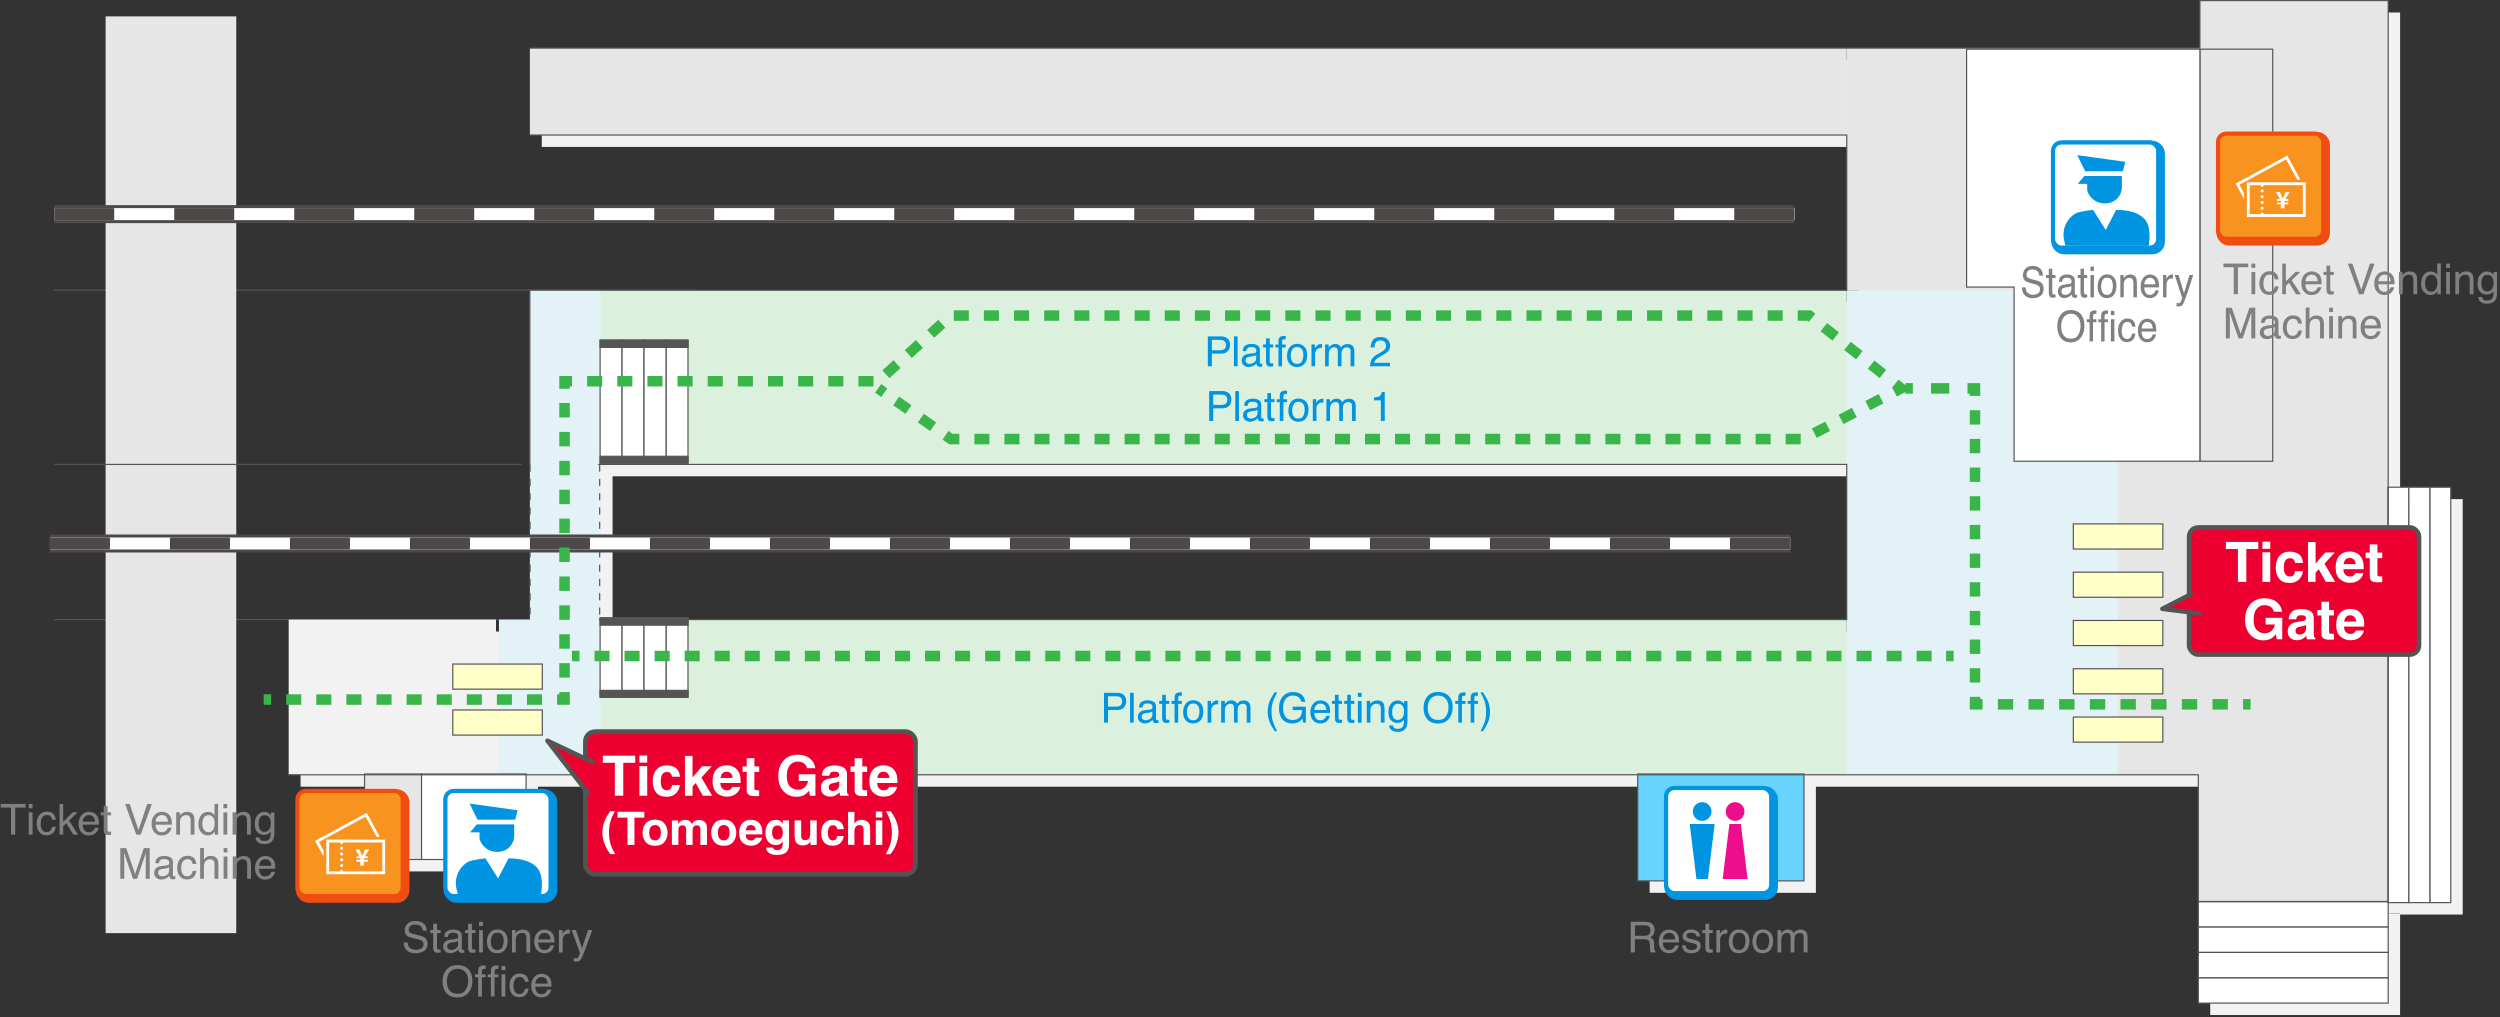 <?xml version="1.0" encoding="UTF-8"?><svg id="_レイヤー_2" xmlns="http://www.w3.org/2000/svg" width="1049.98" height="427.19" viewBox="0 0 1049.98 427.19"><rect x="0" y="0" width="1049.98" height="427.19" fill="#333333" stroke="none"/><g id="_レイヤー_2-2"><path d="m1025.51,209.62h-17.48V5.25h-79.09v19.95H227.54v36.51h553.07v65.18H227.54v138.34h-101.31v65.18h31.87v35.58h67.84v-35.58h466.89v44.56h69.83v-44.56h165.61v53.21h79.63v.12h-79.63v42.56h79.75v-42.2h26.29v-174.47h-8.8Zm-244.89,55.6H257.27v-65.18h523.35v65.18Z" style="fill:#f2f2f2;"/><line x1="222.3" y1="260.22" x2="22.77" y2="260.22" style="fill:none; stroke:#545454; stroke-miterlimit:10; stroke-width:.5px;"/><line x1="290.78" y1="121.89" x2="22.77" y2="121.89" style="fill:none; stroke:#545454; stroke-miterlimit:10; stroke-width:.5px;"/><polygon points="99.23 391.91 44.36 391.91 44.36 6.88 99.23 6.88 99.23 286.83 99.23 391.91" style="fill:#e6e6e6;"/><rect x="234.5" y="260.22" width="541.12" height="65.18" style="fill:#dbf1de;"/><rect x="121.24" y="260.22" width="87.07" height="65.18" style="fill:#f2f2f2;"/><rect x="209.56" y="260.22" width="32.59" height="65.18" style="fill:#e3f2f7;"/><rect x="222.54" y="121.89" width="553.07" height="73.16" style="fill:#dbf1de;"/><rect x="222.54" y="121.89" width="29.72" height="203.52" style="fill:#e3f2f7;"/><polygon points="775.62 121.89 775.62 195.05 775.62 260.22 775.62 325.4 889.35 325.4 889.35 121.89 775.62 121.89" style="fill:#e3f2f7;"/><polygon points="889.35 20.2 775.62 20.2 775.62 56.71 775.62 121.89 889.35 121.89 889.35 20.2" style="fill:#e6e6e6;"/><rect x="222.54" y="20.2" width="553.07" height="36.51" style="fill:#e6e6e6;"/><polygon points="923.94 .25 923.94 20.2 889.35 20.2 889.35 325.4 923.27 325.4 923.27 378.61 1003.02 378.61 1003.02 .25 923.94 .25" style="fill:#e6e6e6;"/><rect x="153.11" y="325.07" width="23.94" height="35.91" style="fill:#e6e6e6; stroke:#545454; stroke-miterlimit:10; stroke-width:.5px;"/><rect x="177.05" y="325.07" width="43.9" height="35.91" style="fill:#fff; stroke:#545454; stroke-miterlimit:10; stroke-width:.5px;"/><path d="m507.28,141.28h5.62c1.11,0,2.01.32,2.69.94.68.63,1.02,1.51,1.02,2.65,0,.98-.3,1.83-.91,2.56s-1.54,1.09-2.8,1.09h-3.92v5.31h-1.7v-12.55Zm6.6,1.73c-.37-.18-.89-.26-1.54-.26h-3.36v4.35h3.36c.76,0,1.37-.16,1.85-.49.47-.33.71-.9.71-1.72,0-.92-.34-1.55-1.02-1.88Z" style="fill:#0094e2;"/><path d="m518.25,141.28h1.54v12.55h-1.54v-12.55Z" style="fill:#0094e2;"/><path d="m526.84,148.29c.35-.05.59-.19.71-.44.07-.14.1-.33.1-.59,0-.53-.19-.91-.56-1.15-.37-.24-.91-.36-1.6-.36-.8,0-1.37.22-1.71.65-.19.24-.31.6-.37,1.07h-1.44c.03-1.13.39-1.92,1.1-2.36.7-.44,1.52-.67,2.45-.67,1.08,0,1.95.21,2.62.62.67.41,1,1.05,1,1.92v5.27c0,.16.03.29.1.38s.2.15.41.15c.07,0,.15,0,.23-.01.09,0,.18-.02.27-.04v1.14c-.24.07-.42.11-.55.13-.12.02-.3.03-.51.03-.53,0-.91-.19-1.15-.56-.13-.2-.21-.48-.26-.85-.31.41-.76.77-1.35,1.07-.59.3-1.23.45-1.94.45-.85,0-1.54-.26-2.08-.77-.54-.51-.81-1.16-.81-1.93,0-.85.27-1.5.79-1.97.53-.47,1.23-.75,2.08-.86l2.45-.31Zm-3.24,4.16c.33.26.71.38,1.15.38.54,0,1.06-.12,1.57-.38.85-.42,1.28-1.09,1.28-2.04v-1.24c-.19.12-.43.22-.72.3-.3.08-.59.14-.87.17l-.93.12c-.56.07-.98.19-1.26.35-.48.27-.71.69-.71,1.28,0,.44.16.79.49,1.05Z" style="fill:#0094e2;"/><path d="m531.71,142.12h1.56v2.55h1.46v1.26h-1.46v5.97c0,.32.11.53.32.64.12.06.32.09.6.09.07,0,.15,0,.24,0,.08,0,.18-.01.3-.03v1.22c-.18.05-.36.09-.55.11-.19.02-.4.03-.62.03-.72,0-1.21-.18-1.46-.55-.26-.37-.38-.84-.38-1.43v-6.06h-1.24v-1.26h1.24v-2.55Z" style="fill:#0094e2;"/><path d="m537.26,141.88c.36-.52,1.05-.79,2.08-.79.1,0,.2,0,.3,0,.1,0,.22.01.35.03v1.4c-.16-.01-.28-.02-.35-.02s-.14,0-.2,0c-.47,0-.75.12-.85.36-.09.24-.14.86-.14,1.85h1.54v1.21h-1.54v7.9h-1.52v-7.9h-1.27v-1.21h1.27v-1.44c.02-.64.13-1.11.33-1.4Z" style="fill:#0094e2;"/><path d="m547.8,145.59c.81.79,1.21,1.94,1.21,3.47s-.36,2.69-1.07,3.65c-.71.96-1.82,1.44-3.32,1.44-1.25,0-2.24-.43-2.98-1.28s-1.1-1.99-1.1-3.43c0-1.54.39-2.76,1.16-3.67.78-.91,1.82-1.37,3.12-1.37,1.17,0,2.16.39,2.97,1.18Zm-.96,6.08c.37-.77.56-1.63.56-2.57,0-.85-.13-1.55-.41-2.08-.43-.84-1.17-1.26-2.21-1.26-.93,0-1.61.36-2.03,1.08-.42.72-.63,1.58-.63,2.59s.21,1.78.63,2.43c.42.65,1.09.97,2.01.97,1.01,0,1.7-.38,2.07-1.16Z" style="fill:#0094e2;"/><path d="m550.8,144.68h1.46v1.58c.12-.31.41-.68.88-1.12s1-.66,1.62-.66c.03,0,.08,0,.15,0s.18.02.35.03v1.62c-.09-.02-.17-.03-.25-.03-.08,0-.16,0-.25,0-.77,0-1.37.25-1.79.75-.42.5-.62,1.07-.62,1.72v5.26h-1.54v-9.15Z" style="fill:#0094e2;"/><path d="m556.52,144.68h1.52v1.3c.36-.45.69-.78.99-.98.51-.35,1.08-.52,1.73-.52.73,0,1.32.18,1.76.54.25.21.48.51.68.91.34-.49.74-.85,1.2-1.09.46-.24.98-.35,1.56-.35,1.23,0,2.07.44,2.51,1.33.24.48.36,1.12.36,1.93v6.09h-1.6v-6.36c0-.61-.15-1.03-.46-1.26-.31-.23-.68-.34-1.12-.34-.6,0-1.12.2-1.56.61-.44.41-.65,1.08-.65,2.03v5.32h-1.56v-5.97c0-.62-.07-1.07-.22-1.36-.23-.43-.67-.64-1.31-.64-.58,0-1.11.23-1.58.68s-.71,1.26-.71,2.44v4.85h-1.54v-9.15Z" style="fill:#0094e2;"/><path d="m576.04,151.08c.38-.78,1.12-1.49,2.22-2.13l1.64-.95c.73-.43,1.25-.79,1.55-1.09.47-.47.7-1.02.7-1.63,0-.71-.21-1.28-.64-1.7-.43-.42-1-.63-1.71-.63-1.05,0-1.78.4-2.19,1.2-.22.43-.34,1.02-.36,1.78h-1.56c.02-1.06.21-1.93.59-2.61.67-1.18,1.84-1.78,3.53-1.78,1.4,0,2.42.38,3.07,1.14.65.76.97,1.6.97,2.53,0,.98-.34,1.82-1.03,2.51-.4.4-1.11.89-2.15,1.47l-1.17.65c-.56.31-1,.6-1.32.88-.57.5-.93,1.05-1.08,1.65h6.68v1.45h-8.4c.06-1.05.27-1.97.65-2.75Z" style="fill:#0094e2;"/><path d="m507.84,164.25h5.62c1.11,0,2.01.32,2.69.94.68.63,1.02,1.51,1.02,2.65,0,.98-.3,1.83-.91,2.56s-1.54,1.09-2.8,1.09h-3.92v5.31h-1.7v-12.55Zm6.6,1.73c-.37-.18-.89-.26-1.54-.26h-3.36v4.35h3.36c.76,0,1.37-.16,1.85-.49.47-.33.71-.9.71-1.72,0-.92-.34-1.55-1.02-1.88Z" style="fill:#0094e2;"/><path d="m518.81,164.25h1.54v12.55h-1.54v-12.55Z" style="fill:#0094e2;"/><path d="m527.4,171.26c.35-.05.59-.19.71-.44.07-.14.1-.33.1-.59,0-.53-.19-.91-.56-1.15-.37-.24-.91-.36-1.6-.36-.8,0-1.37.22-1.71.65-.19.24-.31.6-.37,1.07h-1.44c.03-1.13.39-1.92,1.1-2.36.7-.44,1.52-.67,2.45-.67,1.08,0,1.95.21,2.62.62.67.41,1,1.05,1,1.92v5.27c0,.16.03.29.1.38s.2.15.42.15c.07,0,.15,0,.23-.01.09,0,.18-.02.27-.04v1.14c-.24.07-.42.11-.55.13-.12.02-.3.03-.51.03-.53,0-.91-.19-1.15-.56-.13-.2-.21-.48-.26-.85-.31.41-.76.77-1.35,1.07-.59.3-1.23.45-1.94.45-.85,0-1.54-.26-2.08-.77-.54-.51-.81-1.16-.81-1.93,0-.85.27-1.5.79-1.97.53-.47,1.23-.75,2.08-.86l2.45-.31Zm-3.24,4.16c.33.26.71.38,1.15.38.54,0,1.06-.12,1.57-.38.85-.42,1.28-1.09,1.28-2.04v-1.24c-.19.12-.43.22-.72.3-.3.08-.59.14-.87.17l-.93.12c-.56.07-.98.19-1.26.35-.48.27-.71.69-.71,1.28,0,.44.16.79.49,1.05Z" style="fill:#0094e2;"/><path d="m532.27,165.09h1.55v2.55h1.46v1.26h-1.46v5.97c0,.32.11.53.33.64.12.06.32.09.6.09.07,0,.15,0,.24,0,.09,0,.19-.01.3-.03v1.22c-.18.05-.36.09-.55.11s-.4.03-.62.03c-.72,0-1.21-.18-1.46-.55-.26-.37-.38-.84-.38-1.43v-6.06h-1.24v-1.26h1.24v-2.55Z" style="fill:#0094e2;"/><path d="m537.82,164.85c.36-.52,1.05-.79,2.08-.79.1,0,.2,0,.3,0,.1,0,.22.01.35.03v1.4c-.16-.01-.28-.02-.35-.02-.07,0-.14,0-.2,0-.47,0-.75.12-.85.36-.09.24-.14.86-.14,1.85h1.54v1.21h-1.54v7.9h-1.52v-7.9h-1.27v-1.21h1.27v-1.44c.02-.64.13-1.11.33-1.4Z" style="fill:#0094e2;"/><path d="m548.36,168.56c.81.79,1.21,1.94,1.21,3.47s-.36,2.69-1.07,3.65-1.82,1.44-3.32,1.44c-1.25,0-2.24-.43-2.98-1.28s-1.1-1.99-1.1-3.43c0-1.54.39-2.76,1.16-3.67.77-.91,1.82-1.37,3.12-1.37,1.17,0,2.16.39,2.97,1.18Zm-.96,6.08c.38-.77.56-1.63.56-2.57,0-.85-.14-1.55-.41-2.08-.43-.84-1.17-1.26-2.21-1.26-.93,0-1.61.36-2.03,1.08-.42.72-.63,1.58-.63,2.59s.21,1.78.63,2.43c.42.65,1.09.97,2.01.97,1.01,0,1.7-.38,2.07-1.16Z" style="fill:#0094e2;"/><path d="m551.36,167.65h1.46v1.58c.12-.31.41-.68.88-1.12.47-.44,1.01-.66,1.62-.66.03,0,.08,0,.15,0s.18.02.35.03v1.62c-.09-.02-.18-.03-.25-.03-.08,0-.16,0-.25,0-.77,0-1.37.25-1.79.75-.42.5-.62,1.07-.62,1.72v5.26h-1.54v-9.15Z" style="fill:#0094e2;"/><path d="m557.08,167.65h1.52v1.3c.36-.45.7-.78.99-.98.51-.35,1.08-.52,1.73-.52.73,0,1.32.18,1.76.54.25.21.48.51.68.91.34-.49.74-.85,1.21-1.09.46-.24.98-.35,1.56-.35,1.23,0,2.07.44,2.51,1.33.24.48.36,1.12.36,1.93v6.09h-1.6v-6.36c0-.61-.15-1.03-.46-1.26s-.68-.34-1.12-.34c-.6,0-1.12.2-1.56.61-.44.41-.65,1.08-.65,2.03v5.32h-1.56v-5.97c0-.62-.07-1.07-.22-1.36-.23-.43-.67-.64-1.31-.64-.58,0-1.11.23-1.59.68s-.71,1.26-.71,2.44v4.85h-1.54v-9.15Z" style="fill:#0094e2;"/><path d="m577.07,168.14v-1.18c1.11-.11,1.89-.29,2.32-.54.44-.25.77-.85.98-1.8h1.21v12.18h-1.64v-8.66h-2.88Z" style="fill:#0094e2;"/><path d="m463.66,290.96h5.62c1.11,0,2.01.32,2.69.94.68.63,1.02,1.51,1.02,2.65,0,.98-.3,1.83-.91,2.56s-1.54,1.09-2.8,1.09h-3.92v5.31h-1.7v-12.55Zm6.6,1.73c-.37-.18-.89-.26-1.54-.26h-3.36v4.35h3.36c.76,0,1.37-.16,1.85-.49.47-.33.71-.9.71-1.72,0-.92-.34-1.55-1.02-1.88Z" style="fill:#0094e2;"/><path d="m474.62,290.96h1.54v12.55h-1.54v-12.55Z" style="fill:#0094e2;"/><path d="m483.22,297.98c.35-.05.59-.19.71-.44.07-.14.1-.33.1-.59,0-.53-.19-.91-.56-1.15-.37-.24-.91-.36-1.6-.36-.8,0-1.37.22-1.71.65-.19.24-.31.6-.37,1.07h-1.44c.03-1.13.39-1.92,1.1-2.36.7-.44,1.52-.67,2.45-.67,1.08,0,1.95.21,2.62.62.67.41,1,1.05,1,1.92v5.27c0,.16.03.29.1.38s.2.15.41.15c.07,0,.15,0,.23-.01.09,0,.18-.02.27-.04v1.14c-.24.07-.42.11-.55.13-.12.02-.3.03-.51.03-.53,0-.91-.19-1.15-.56-.13-.2-.21-.48-.26-.85-.31.41-.76.77-1.35,1.07-.59.3-1.23.45-1.94.45-.85,0-1.54-.26-2.08-.77-.54-.51-.81-1.16-.81-1.93,0-.85.27-1.5.79-1.97.53-.47,1.23-.75,2.08-.86l2.45-.31Zm-3.24,4.16c.33.26.71.38,1.15.38.54,0,1.06-.12,1.57-.38.85-.42,1.28-1.09,1.28-2.04v-1.24c-.19.12-.43.22-.72.3-.3.08-.59.14-.87.17l-.93.12c-.56.07-.98.19-1.26.35-.48.27-.71.69-.71,1.28,0,.44.16.79.49,1.05Z" style="fill:#0094e2;"/><path d="m488.08,291.81h1.56v2.55h1.46v1.26h-1.46v5.97c0,.32.11.53.32.64.12.06.32.09.6.09.07,0,.15,0,.24,0s.19-.01.3-.03v1.22c-.18.05-.36.09-.55.11-.19.02-.4.03-.62.03-.72,0-1.21-.18-1.46-.55-.26-.37-.38-.84-.38-1.43v-6.06h-1.24v-1.26h1.24v-2.55Z" style="fill:#0094e2;"/><path d="m493.64,291.57c.36-.52,1.05-.79,2.08-.79.1,0,.2,0,.3,0,.1,0,.22.01.35.03v1.4c-.16-.01-.28-.02-.35-.02-.07,0-.14,0-.2,0-.47,0-.75.12-.85.36-.09.24-.14.86-.14,1.85h1.54v1.21h-1.54v7.9h-1.52v-7.9h-1.27v-1.21h1.27v-1.44c.02-.64.13-1.11.33-1.4Z" style="fill:#0094e2;"/><path d="m504.17,295.28c.81.79,1.21,1.94,1.21,3.47s-.36,2.69-1.07,3.65c-.71.96-1.82,1.44-3.32,1.44-1.25,0-2.24-.43-2.98-1.28s-1.1-1.99-1.1-3.43c0-1.54.39-2.76,1.16-3.67.77-.91,1.82-1.37,3.12-1.37,1.17,0,2.16.39,2.97,1.18Zm-.96,6.08c.37-.77.56-1.63.56-2.57,0-.85-.14-1.55-.41-2.08-.43-.84-1.17-1.26-2.21-1.26-.93,0-1.61.36-2.03,1.08s-.63,1.58-.63,2.59.21,1.78.63,2.43,1.09.97,2.01.97c1.01,0,1.7-.38,2.07-1.16Z" style="fill:#0094e2;"/><path d="m507.18,294.36h1.46v1.58c.12-.31.41-.68.88-1.12.47-.44,1.01-.66,1.62-.66.03,0,.08,0,.15,0s.18.02.35.03v1.62c-.09-.02-.18-.03-.25-.03-.08,0-.16,0-.25,0-.77,0-1.37.25-1.79.75-.42.5-.62,1.07-.62,1.72v5.26h-1.54v-9.15Z" style="fill:#0094e2;"/><path d="m512.9,294.36h1.52v1.3c.36-.45.69-.78.99-.98.51-.35,1.08-.52,1.73-.52.73,0,1.32.18,1.76.54.25.21.48.51.68.91.34-.49.74-.85,1.2-1.09.46-.24.98-.35,1.56-.35,1.23,0,2.07.44,2.51,1.33.24.48.36,1.12.36,1.93v6.09h-1.6v-6.36c0-.61-.15-1.03-.46-1.26-.31-.23-.68-.34-1.12-.34-.6,0-1.12.2-1.56.61-.44.41-.65,1.08-.65,2.03v5.32h-1.56v-5.97c0-.62-.07-1.07-.22-1.36-.23-.43-.67-.64-1.31-.64-.58,0-1.11.23-1.59.68s-.71,1.26-.71,2.44v4.85h-1.54v-9.15Z" style="fill:#0094e2;"/><path d="m536.39,290.76c-.89,1.74-1.48,3.02-1.74,3.84-.41,1.25-.61,2.69-.61,4.32s.23,3.16.69,4.53c.29.84.85,2.06,1.68,3.64h-1.03c-.83-1.3-1.35-2.13-1.55-2.49-.2-.36-.42-.85-.65-1.46-.32-.84-.54-1.74-.67-2.7-.06-.5-.09-.97-.09-1.42,0-1.69.26-3.19.79-4.5.34-.84,1.04-2.09,2.1-3.76h1.07Z" style="fill:#0094e2;"/><path d="m545.97,291.32c1.23.66,1.98,1.8,2.26,3.44h-1.68c-.2-.92-.62-1.58-1.25-2-.63-.42-1.42-.63-2.38-.63-1.14,0-2.1.44-2.87,1.31-.78.87-1.17,2.17-1.17,3.9,0,1.49.32,2.71.96,3.64.64.94,1.69,1.41,3.14,1.41,1.11,0,2.03-.33,2.76-.99.73-.66,1.1-1.72,1.12-3.19h-3.93v-1.41h5.51v6.72h-1.09l-.41-1.62c-.57.63-1.07,1.07-1.5,1.32-.73.42-1.67.63-2.8.63-1.46,0-2.72-.48-3.77-1.44-1.15-1.21-1.72-2.87-1.72-4.97s.56-3.77,1.68-5.02c1.07-1.18,2.45-1.78,4.14-1.78,1.16,0,2.17.23,3.02.68Z" style="fill:#0094e2;"/><path d="m556.53,294.62c.61.3,1.07.7,1.38,1.18.31.46.51,1,.61,1.62.09.42.14,1.09.14,2.02h-6.66c.03.93.25,1.68.65,2.24s1.04.84,1.89.84c.8,0,1.43-.27,1.91-.8.27-.31.45-.67.56-1.07h1.51c-.04.34-.17.71-.4,1.12-.22.41-.48.75-.75,1.01-.46.46-1.04.76-1.72.92-.37.09-.78.14-1.25.14-1.13,0-2.09-.42-2.88-1.24-.79-.83-1.18-1.99-1.18-3.48s.4-2.66,1.19-3.58,1.83-1.38,3.11-1.38c.65,0,1.27.15,1.88.46Zm.55,3.59c-.06-.67-.21-1.2-.43-1.6-.42-.74-1.12-1.11-2.09-1.11-.7,0-1.29.25-1.76.76-.47.51-.73,1.16-.75,1.94h5.04Z" style="fill:#0094e2;"/><path d="m560.64,291.81h1.56v2.55h1.46v1.26h-1.46v5.97c0,.32.11.53.32.64.12.06.32.09.6.09.07,0,.15,0,.24,0,.08,0,.18-.01.3-.03v1.22c-.18.05-.36.09-.55.11-.19.02-.4.03-.62.03-.72,0-1.21-.18-1.46-.55-.26-.37-.38-.84-.38-1.43v-6.06h-1.24v-1.26h1.24v-2.55Z" style="fill:#0094e2;"/><path d="m565.8,291.81h1.55v2.55h1.46v1.26h-1.46v5.97c0,.32.11.53.33.64.12.06.32.09.6.09.07,0,.15,0,.24,0,.09,0,.19-.01.3-.03v1.22c-.18.05-.36.09-.55.11s-.4.03-.62.03c-.72,0-1.21-.18-1.46-.55-.26-.37-.38-.84-.38-1.43v-6.06h-1.24v-1.26h1.24v-2.55Z" style="fill:#0094e2;"/><path d="m570.29,290.96h1.56v1.74h-1.56v-1.74Zm0,3.44h1.56v9.11h-1.56v-9.11Z" style="fill:#0094e2;"/><path d="m574.03,294.36h1.46v1.3c.43-.54.89-.92,1.38-1.15s1.02-.35,1.62-.35c1.3,0,2.18.45,2.63,1.36.25.5.38,1.21.38,2.13v5.87h-1.56v-5.77c0-.56-.08-1.01-.25-1.35-.27-.57-.77-.85-1.49-.85-.36,0-.66.04-.9.11-.42.13-.79.38-1.11.75-.26.3-.42.61-.5.94-.08.32-.12.78-.12,1.38v4.79h-1.54v-9.15Z" style="fill:#0094e2;"/><path d="m588.82,294.73c.29.2.58.49.88.87v-1.15h1.42v8.32c0,1.16-.17,2.08-.51,2.75-.64,1.24-1.84,1.86-3.6,1.86-.98,0-1.81-.22-2.48-.66s-1.04-1.13-1.12-2.07h1.56c.07.41.22.73.44.95.34.34.89.51,1.63.51,1.17,0,1.94-.42,2.3-1.25.21-.49.31-1.36.3-2.62-.31.47-.67.82-1.11,1.04-.43.23-1,.34-1.71.34-.99,0-1.85-.35-2.59-1.06-.74-.7-1.11-1.87-1.11-3.49,0-1.53.37-2.73,1.12-3.59s1.65-1.29,2.7-1.29c.72,0,1.34.18,1.87.53Zm.19,1.65c-.46-.55-1.06-.82-1.78-.82-1.08,0-1.81.51-2.21,1.52-.21.54-.31,1.25-.31,2.13,0,1.03.21,1.82.62,2.35.42.54.98.81,1.68.81,1.1,0,1.87-.5,2.32-1.5.25-.56.37-1.22.37-1.97,0-1.13-.23-1.97-.7-2.52Z" style="fill:#0094e2;"/><path d="m608.87,292.76c.83,1.11,1.25,2.53,1.25,4.26,0,1.88-.48,3.43-1.43,4.67-1.12,1.46-2.71,2.19-4.78,2.19-1.93,0-3.45-.64-4.55-1.91-.99-1.23-1.48-2.79-1.48-4.67,0-1.7.42-3.15,1.26-4.36,1.08-1.55,2.68-2.32,4.8-2.32s3.86.71,4.92,2.14Zm-1.5,8c.67-1.07,1-2.31,1-3.71,0-1.48-.39-2.67-1.16-3.57-.77-.9-1.83-1.35-3.17-1.35s-2.36.45-3.18,1.34-1.23,2.21-1.23,3.95c0,1.39.35,2.56,1.05,3.52.7.96,1.84,1.43,3.42,1.43s2.58-.54,3.25-1.61Z" style="fill:#0094e2;"/><path d="m612.79,291.57c.36-.52,1.05-.79,2.08-.79.1,0,.2,0,.3,0,.1,0,.22.01.35.03v1.4c-.16-.01-.28-.02-.35-.02s-.14,0-.2,0c-.47,0-.75.12-.85.36-.09.24-.14.86-.14,1.85h1.54v1.21h-1.54v7.9h-1.52v-7.9h-1.27v-1.21h1.27v-1.44c.02-.64.13-1.11.33-1.4Z" style="fill:#0094e2;"/><path d="m617.99,291.57c.36-.52,1.05-.79,2.08-.79.1,0,.2,0,.3,0,.1,0,.22.01.35.03v1.4c-.16-.01-.28-.02-.35-.02s-.14,0-.2,0c-.47,0-.75.12-.85.36-.09.24-.14.86-.14,1.85h1.54v1.21h-1.54v7.9h-1.52v-7.9h-1.27v-1.21h1.27v-1.44c.02-.64.13-1.11.33-1.4Z" style="fill:#0094e2;"/><path d="m621.81,307.09c.91-1.77,1.49-3.05,1.75-3.86.4-1.22.6-2.66.6-4.31s-.23-3.15-.69-4.52c-.29-.84-.85-2.06-1.68-3.64h1.03c.88,1.4,1.41,2.27,1.59,2.59.19.33.39.78.6,1.35.27.71.47,1.42.59,2.11.12.7.17,1.36.17,2.01,0,1.69-.27,3.19-.8,4.51-.34.85-1.03,2.1-2.09,3.75h-1.07Z" style="fill:#0094e2;"/><line x1="22.77" y1="89.93" x2="753.67" y2="89.93" style="fill:none; stroke:#4d4948; stroke-miterlimit:10; stroke-width:7.56px;"/><line x1="22.77" y1="89.93" x2="753.67" y2="89.93" style="fill:none; stroke:#fff; stroke-miterlimit:10; stroke-width:5.04px;"/><line x1="22.77" y1="89.93" x2="753.67" y2="89.93" style="fill:none; stroke:#4d4948; stroke-dasharray:0 0 25.2 25.2; stroke-miterlimit:10; stroke-width:5.04px;"/><rect x="923.27" y="410.65" width="79.75" height="10.64" style="fill:#fff; stroke:#545454; stroke-miterlimit:10; stroke-width:.5px;"/><rect x="923.27" y="378.73" width="79.75" height="10.64" style="fill:#fff; stroke:#545454; stroke-miterlimit:10; stroke-width:.5px;"/><rect x="923.27" y="389.37" width="79.75" height="10.64" style="fill:#fff; stroke:#545454; stroke-miterlimit:10; stroke-width:.5px;"/><rect x="923.27" y="400.01" width="79.75" height="10.64" style="fill:#fff; stroke:#545454; stroke-miterlimit:10; stroke-width:.5px;"/><rect x="1020.51" y="204.62" width="8.8" height="174.47" style="fill:#fff; stroke:#545454; stroke-miterlimit:10; stroke-width:.5px;"/><rect x="1002.91" y="204.62" width="8.8" height="174.47" style="fill:#fff; stroke:#545454; stroke-miterlimit:10; stroke-width:.5px;"/><rect x="1011.71" y="204.62" width="8.8" height="174.47" style="fill:#fff; stroke:#545454; stroke-miterlimit:10; stroke-width:.5px;"/><rect x="870.78" y="260.59" width="37.6" height="10.54" style="fill:#ffffc8; stroke:#545454; stroke-miterlimit:10; stroke-width:.5px;"/><rect x="870.78" y="280.87" width="37.6" height="10.54" style="fill:#ffffc8; stroke:#545454; stroke-miterlimit:10; stroke-width:.5px;"/><rect x="870.78" y="301.15" width="37.6" height="10.54" style="fill:#ffffc8; stroke:#545454; stroke-miterlimit:10; stroke-width:.5px;"/><rect x="870.78" y="240.31" width="37.6" height="10.54" style="fill:#ffffc8; stroke:#545454; stroke-miterlimit:10; stroke-width:.5px;"/><rect x="870.78" y="220.04" width="37.6" height="10.54" style="fill:#ffffc8; stroke:#545454; stroke-miterlimit:10; stroke-width:.5px;"/><rect x="279.72" y="259.43" width="9.23" height="33.4" style="fill:#fff; stroke:#545454; stroke-miterlimit:10; stroke-width:.5px;"/><rect x="252.04" y="259.43" width="9.23" height="33.4" style="fill:#fff; stroke:#545454; stroke-miterlimit:10; stroke-width:.5px;"/><rect x="261.26" y="259.43" width="9.23" height="33.4" style="fill:#fff; stroke:#545454; stroke-miterlimit:10; stroke-width:.5px;"/><rect x="270.49" y="259.43" width="9.23" height="33.4" style="fill:#fff; stroke:#545454; stroke-miterlimit:10; stroke-width:.5px;"/><rect x="252.04" y="259.67" width="36.92" height="2.89" style="fill:#545454; stroke:#545454; stroke-miterlimit:10; stroke-width:.5px;"/><rect x="252.04" y="289.94" width="36.92" height="2.89" style="fill:#545454; stroke:#545454; stroke-miterlimit:10; stroke-width:.5px;"/><rect x="279.72" y="142.77" width="9.23" height="51.75" style="fill:#fff; stroke:#545454; stroke-miterlimit:10; stroke-width:.5px;"/><rect x="252.04" y="142.77" width="9.23" height="51.75" style="fill:#fff; stroke:#545454; stroke-miterlimit:10; stroke-width:.5px;"/><rect x="261.26" y="142.77" width="9.23" height="51.75" style="fill:#fff; stroke:#545454; stroke-miterlimit:10; stroke-width:.5px;"/><rect x="270.49" y="142.77" width="9.23" height="51.75" style="fill:#fff; stroke:#545454; stroke-miterlimit:10; stroke-width:.5px;"/><rect x="252.04" y="143" width="36.92" height="2.89" style="fill:#545454; stroke:#545454; stroke-miterlimit:10; stroke-width:.5px;"/><rect x="252.04" y="191.63" width="36.92" height="2.89" style="fill:#545454; stroke:#545454; stroke-miterlimit:10; stroke-width:.5px;"/><rect x="190.17" y="298.19" width="37.6" height="10.54" style="fill:#ffffc8; stroke:#545454; stroke-miterlimit:10; stroke-width:.5px;"/><rect x="190.17" y="278.9" width="37.6" height="10.54" style="fill:#ffffc8; stroke:#545454; stroke-miterlimit:10; stroke-width:.5px;"/><rect x="188.11" y="333.23" width="44.18" height="44.18" rx="3.52" ry="3.52" style="fill:none; stroke:#0094e2; stroke-linecap:round; stroke-linejoin:round; stroke-width:3.52px;"/><rect x="187.05" y="332.18" width="44.18" height="44.18" rx="3.52" ry="3.52" style="fill:#fff;"/><rect x="187.05" y="332.18" width="44.18" height="44.18" rx="3.52" ry="3.52" style="fill:none; stroke:#0094e2; stroke-linecap:round; stroke-linejoin:round; stroke-width:1.76px;"/><polygon points="216.37 344.26 200.56 344.26 197.23 337.5 217.41 340.31 216.37 344.26" style="fill:#0094e2;"/><path d="m200.25,346.24h15.71v4.99c0,2.5-2.08,6.55-7.18,6.55s-7.39-4.37-7.39-5.83v-2.39h-3.95l2.81-3.33Z" style="fill:#0094e2;"/><path d="m227.4,374.43c.52-4.06.1-8.01-1.98-10.19-2.08-2.18-5.83-3.74-11.86-3.74l-4.37,8.43-5.3-8.43s-5.1.52-7.07,1.35c-1.98.83-6.76,5.2-4.99,11.96.12.45.27,1.06.45,1.74h34.97c.05-.38.11-.75.15-1.11Z" style="fill:#0094e2;"/><rect x="923.94" y="20.65" width="30.59" height="173.07" style="fill:#e6e6e6; stroke:#545454; stroke-miterlimit:10; stroke-width:.5px;"/><polygon points="825.95 20.65 825.95 120.56 845.9 120.56 845.9 193.72 923.94 193.72 923.94 20.65 825.95 20.65" style="fill:#fff; stroke:#545454; stroke-miterlimit:10; stroke-width:.5px;"/><rect x="863.3" y="60.88" width="44.18" height="44.18" rx="3.52" ry="3.52" style="fill:none; stroke:#0094e2; stroke-linecap:round; stroke-linejoin:round; stroke-width:3.52px;"/><rect x="862.25" y="59.83" width="44.18" height="44.18" rx="3.52" ry="3.52" style="fill:#fff;"/><rect x="862.25" y="59.83" width="44.18" height="44.18" rx="3.52" ry="3.52" style="fill:none; stroke:#0094e2; stroke-linecap:round; stroke-linejoin:round; stroke-width:1.76px;"/><polygon points="891.57 71.92 875.76 71.92 872.43 65.16 892.61 67.96 891.57 71.92" style="fill:#0094e2;"/><path d="m875.45,73.89h15.71v4.99c0,2.5-2.08,6.55-7.18,6.55s-7.39-4.37-7.39-5.83v-2.39h-3.95l2.81-3.33Z" style="fill:#0094e2;"/><path d="m902.6,102.08c.52-4.06.1-8.01-1.98-10.19-2.08-2.18-5.83-3.74-11.86-3.74l-4.37,8.43-5.3-8.43s-5.1.52-7.07,1.35c-1.98.83-6.76,5.2-4.99,11.96.12.45.27,1.06.45,1.74h34.97c.05-.38.11-.75.15-1.11Z" style="fill:#0094e2;"/><rect x="126.01" y="333.23" width="44.18" height="44.18" rx="3.52" ry="3.52" style="fill:none; stroke:#f04d13; stroke-linecap:round; stroke-linejoin:round; stroke-width:3.52px;"/><rect x="124.95" y="332.18" width="44.18" height="44.18" rx="3.52" ry="3.52" style="fill:#f7931e;"/><rect x="124.95" y="332.18" width="44.18" height="44.18" rx="3.52" ry="3.52" style="fill:none; stroke:#f04d13; stroke-linecap:round; stroke-linejoin:round; stroke-width:1.76px;"/><path d="m151.32,363.54v-1.68h-1.63v-.75h1.63v-.67h-1.63v-.75h1.26l-1.72-2.98h1.72l.73,1.68c.18.42.31.78.44,1.14h.02c.14-.34.27-.74.45-1.15l.75-1.67h1.68l-1.79,2.98h1.25v.75h-1.65v.67h1.65v.75h-1.65v1.68h-1.5Z" style="fill:#fff;"/><path d="m143.47,362.89c-.36,0-.65.29-.65.65s.29.65.65.65.65-.29.65-.65-.29-.65-.65-.65" style="fill:#fff;"/><path d="m143.47,360.45c-.36,0-.65.29-.65.65s.29.65.65.65.65-.29.65-.65-.29-.65-.65-.65" style="fill:#fff;"/><path d="m160.57,352.63h-23.51v14.52h24.69v-14.52h-1.18Zm0,13.34h-16.45c0-.36-.29-.65-.65-.65s-.65.29-.65.65h-4.58v-12.15h4.58c0,.36.29.65.65.65s.65-.29.65-.65h16.45v12.15Z" style="fill:#fff;"/><path d="m143.47,358.02c-.36,0-.65.29-.65.65s.29.65.65.65.65-.29.65-.65-.29-.65-.65-.65" style="fill:#fff;"/><path d="m143.47,355.59c-.36,0-.65.29-.65.65s.29.65.65.65.65-.29.65-.65-.29-.65-.65-.65" style="fill:#fff;"/><polygon points="139.1 350.83 153.56 342.99 158.15 351.45 159.5 351.45 154.6 342.42 154.04 341.39 153 341.95 138.54 349.79 138.44 349.85 137.4 350.41 133.37 352.6 132.33 353.16 132.9 354.2 135.88 359.69 135.88 357.21 133.94 353.64 135.88 352.58 139.1 350.83" style="fill:#fff;"/><rect x="932.62" y="57.18" width="44.18" height="44.18" rx="3.52" ry="3.52" style="fill:none; stroke:#f04d13; stroke-linecap:round; stroke-linejoin:round; stroke-width:3.52px;"/><rect x="931.56" y="56.12" width="44.18" height="44.18" rx="3.52" ry="3.52" style="fill:#f7931e;"/><rect x="931.56" y="56.12" width="44.18" height="44.18" rx="3.52" ry="3.52" style="fill:none; stroke:#f04d13; stroke-linecap:round; stroke-linejoin:round; stroke-width:1.76px;"/><path d="m957.93,87.48v-1.68h-1.63v-.75h1.63v-.67h-1.63v-.75h1.26l-1.72-2.98h1.72l.73,1.68c.18.42.31.78.44,1.14h.02c.14-.34.27-.74.45-1.15l.75-1.67h1.68l-1.79,2.98h1.25v.75h-1.65v.67h1.65v.75h-1.65v1.68h-1.5Z" style="fill:#fff;"/><path d="m950.08,86.83c-.36,0-.65.29-.65.65s.29.65.65.65.65-.29.65-.65-.29-.65-.65-.65" style="fill:#fff;"/><path d="m950.08,84.4c-.36,0-.65.29-.65.65s.29.65.65.65.65-.29.65-.65-.29-.65-.65-.65" style="fill:#fff;"/><path d="m967.18,76.58h-23.51v14.52h24.69v-14.52h-1.18Zm0,13.34h-16.45c0-.36-.29-.65-.65-.65s-.65.29-.65.65h-4.58v-12.15h4.58c0,.36.29.65.65.65s.65-.29.65-.65h16.45v12.15Z" style="fill:#fff;"/><path d="m950.08,81.97c-.36,0-.65.29-.65.65s.29.65.65.65.65-.29.65-.65-.29-.65-.65-.65" style="fill:#fff;"/><path d="m950.08,79.54c-.36,0-.65.29-.65.65s.29.65.65.65.65-.29.65-.65-.29-.65-.65-.65" style="fill:#fff;"/><polygon points="945.72 74.78 960.17 66.94 964.77 75.4 966.11 75.4 961.21 66.37 960.65 65.33 959.61 65.9 945.15 73.74 945.05 73.8 944.01 74.36 939.98 76.55 938.95 77.11 939.51 78.15 942.49 83.64 942.49 81.16 940.55 77.59 942.49 76.53 945.72 74.78" style="fill:#fff;"/><rect x="687.83" y="325.07" width="69.83" height="44.89" style="fill:#67d4ff; stroke:#545454; stroke-miterlimit:10; stroke-width:.5px;"/><rect x="700.78" y="332.01" width="44.18" height="44.18" rx="3.52" ry="3.52" style="fill:none; stroke:#0094e2; stroke-linecap:round; stroke-linejoin:round; stroke-width:3.52px;"/><rect x="699.72" y="330.95" width="44.18" height="44.18" rx="3.52" ry="3.52" style="fill:#fff;"/><rect x="699.72" y="330.95" width="44.18" height="44.18" rx="3.52" ry="3.52" style="fill:none; stroke:#0094e2; stroke-linecap:round; stroke-linejoin:round; stroke-width:1.76px;"/><polygon points="717.3 369.19 712.49 369.19 709.65 346.06 720.14 346.06 717.3 369.19" style="fill:#0094e2;"/><polygon points="726.33 346.06 731.14 346.06 733.98 369.19 723.49 369.19 726.33 346.06" style="fill:#ec0e8d;"/><circle cx="714.89" cy="340.83" r="3.93" style="fill:#0094e2;"/><circle cx="728.73" cy="340.83" r="3.93" style="fill:#ec0e8d;"/><polyline points="222.54 56.71 775.62 56.71 775.62 121.89 222.54 121.89 222.54 195.05 222.62 195.05" style="fill:none; stroke:#545454; stroke-miterlimit:10; stroke-width:.5px;"/><polyline points="121.24 325.4 923.27 325.4 923.27 378.61 1003.02 378.61 1003.02 .25 923.94 .25 923.94 20.2 222.54 20.2" style="fill:none; stroke:#545454; stroke-miterlimit:10; stroke-width:.5px;"/><polyline points="251.22 195.05 775.62 195.05 775.62 260.22 251.54 260.22" style="fill:none; stroke:#545454; stroke-miterlimit:10; stroke-width:.5px;"/><rect x="919.38" y="221.5" width="96.61" height="53.44" rx="3.86" ry="3.86" style="fill:#ed0030;"/><rect x="919.38" y="221.5" width="96.61" height="53.44" rx="3.86" ry="3.86" style="fill:none; stroke:#545454; stroke-linecap:round; stroke-linejoin:round; stroke-width:1.89px;"/><polyline points="920.2 249.57 908.18 255.7 923.88 257.67" style="fill:#ed0030; stroke:#545454; stroke-linecap:round; stroke-linejoin:round; stroke-width:1.89px;"/><line x1="222.62" y1="195.12" x2="222.62" y2="260.9" style="fill:none; stroke:#545454; stroke-dasharray:0 0 3 3; stroke-miterlimit:10; stroke-width:.5px;"/><line x1="251.86" y1="195.12" x2="251.86" y2="260.9" style="fill:none; stroke:#545454; stroke-dasharray:0 0 3 3; stroke-miterlimit:10; stroke-width:.5px;"/><line x1="218.95" y1="195.05" x2="22.77" y2="195.05" style="fill:none; stroke:#545454; stroke-miterlimit:10; stroke-width:.5px;"/><line x1="800.23" y1="163.12" x2="803.38" y2="163.12" style="fill:none; stroke:#39b54a; stroke-miterlimit:10; stroke-width:4.41px;"/><line x1="811.03" y1="163.12" x2="822.52" y2="163.12" style="fill:none; stroke:#39b54a; stroke-dasharray:0 0 7.65 7.65; stroke-miterlimit:10; stroke-width:4.41px;"/><polyline points="826.34 163.12 829.49 163.12 829.49 166.27" style="fill:none; stroke:#39b54a; stroke-miterlimit:10; stroke-width:4.41px;"/><line x1="829.49" y1="172.29" x2="829.49" y2="289.65" style="fill:none; stroke:#39b54a; stroke-dasharray:0 0 6.02 6.02; stroke-miterlimit:10; stroke-width:4.41px;"/><polyline points="829.49 292.66 829.49 295.81 832.64 295.81" style="fill:none; stroke:#39b54a; stroke-miterlimit:10; stroke-width:4.41px;"/><line x1="839.08" y1="295.81" x2="938.85" y2="295.81" style="fill:none; stroke:#39b54a; stroke-dasharray:0 0 6.44 6.44; stroke-miterlimit:10; stroke-width:4.41px;"/><line x1="942.07" y1="295.81" x2="945.22" y2="295.81" style="fill:none; stroke:#39b54a; stroke-miterlimit:10; stroke-width:4.41px;"/><line x1="240.23" y1="275.52" x2="243.38" y2="275.52" style="fill:none; stroke:#39b54a; stroke-miterlimit:10; stroke-width:4.41px;"/><line x1="249.69" y1="275.52" x2="814.2" y2="275.52" style="fill:none; stroke:#39b54a; stroke-dasharray:0 0 6.31 6.31; stroke-miterlimit:10; stroke-width:4.41px;"/><line x1="817.35" y1="275.52" x2="820.5" y2="275.52" style="fill:none; stroke:#39b54a; stroke-miterlimit:10; stroke-width:4.41px;"/><line x1="20.98" y1="228.26" x2="751.88" y2="228.26" style="fill:none; stroke:#4d4948; stroke-miterlimit:10; stroke-width:7.56px;"/><line x1="20.98" y1="228.26" x2="751.88" y2="228.26" style="fill:none; stroke:#fff; stroke-miterlimit:10; stroke-width:5.04px;"/><line x1="20.98" y1="228.26" x2="751.88" y2="228.26" style="fill:none; stroke:#4d4948; stroke-dasharray:0 0 25.2 25.2; stroke-miterlimit:10; stroke-width:5.04px;"/><line x1="110.74" y1="293.81" x2="113.89" y2="293.81" style="fill:none; stroke:#39b54a; stroke-miterlimit:10; stroke-width:4.41px;"/><line x1="120.21" y1="293.81" x2="230.79" y2="293.81" style="fill:none; stroke:#39b54a; stroke-dasharray:0 0 6.32 6.32; stroke-miterlimit:10; stroke-width:4.41px;"/><polyline points="233.95 293.81 237.1 293.81 237.1 290.66" style="fill:none; stroke:#39b54a; stroke-miterlimit:10; stroke-width:4.41px;"/><line x1="237.1" y1="284.59" x2="237.1" y2="166.3" style="fill:none; stroke:#39b54a; stroke-dasharray:0 0 6.07 6.07; stroke-miterlimit:10; stroke-width:4.41px;"/><polyline points="237.1 163.27 237.1 160.12 240.25 160.12" style="fill:none; stroke:#39b54a; stroke-miterlimit:10; stroke-width:4.41px;"/><polyline points="246.59 160.12 368.79 160.12 399.38 132.53 759.86 132.53 793.48 159.2" style="fill:none; stroke:#39b54a; stroke-dasharray:0 0 6.33 6.33; stroke-miterlimit:10; stroke-width:4.41px;"/><polyline points="795.97 161.16 798.43 163.12 795.63 164.57" style="fill:none; stroke:#39b54a; stroke-miterlimit:10; stroke-width:4.41px;"/><polyline points="790.03 167.46 757.2 184.4 399.38 184.4 373.97 166.72" style="fill:none; stroke:#39b54a; stroke-dasharray:0 0 6.31 6.31; stroke-miterlimit:10; stroke-width:4.41px;"/><line x1="371.38" y1="164.92" x2="368.79" y2="163.12" style="fill:none; stroke:#39b54a; stroke-miterlimit:10; stroke-width:4.41px;"/><rect x="245.88" y="307.3" width="138.58" height="59.85" rx="4.09" ry="4.09" style="fill:#ed0030;"/><rect x="245.88" y="307.3" width="138.58" height="59.85" rx="4.09" ry="4.09" style="fill:none; stroke:#545454; stroke-linecap:round; stroke-linejoin:round; stroke-width:2px;"/><polyline points="248.88 320.08 229.92 311.1 246.88 333.05" style="fill:#ed0030; stroke:#545454; stroke-linecap:round; stroke-linejoin:round; stroke-width:1.89px;"/><path d="m684.9,387.13h5.85c.96,0,1.76.14,2.38.43,1.19.55,1.78,1.56,1.78,3.04,0,.77-.16,1.4-.48,1.89-.32.49-.76.88-1.34,1.18.5.2.88.47,1.14.81.25.33.4.87.42,1.62l.06,1.73c.02.49.06.86.12,1.1.1.41.29.67.56.79v.29h-2.14c-.06-.11-.11-.25-.14-.43-.04-.17-.06-.51-.09-1.02l-.1-2.15c-.04-.84-.34-1.41-.91-1.69-.32-.16-.83-.24-1.52-.24h-3.86v5.52h-1.74v-12.88Zm5.67,5.9c.8,0,1.42-.16,1.89-.49.46-.33.7-.92.7-1.77,0-.92-.32-1.54-.97-1.88-.35-.17-.81-.26-1.39-.26h-4.14v4.4h3.92Z" style="fill:gray;"/><path d="m703,390.88c.62.31,1.09.72,1.42,1.21.31.47.52,1.03.63,1.66.09.43.14,1.12.14,2.07h-6.83c.03.96.25,1.72.67,2.3.42.58,1.06.87,1.94.87.82,0,1.47-.27,1.96-.82.27-.32.47-.68.58-1.1h1.55c-.04.34-.18.73-.41,1.15-.23.42-.49.77-.77,1.04-.48.47-1.06.78-1.77.95-.38.09-.8.14-1.28.14-1.16,0-2.15-.42-2.95-1.28-.81-.85-1.21-2.04-1.21-3.57s.41-2.73,1.22-3.67c.81-.94,1.88-1.41,3.19-1.41.66,0,1.3.16,1.93.47Zm.57,3.69c-.06-.68-.21-1.23-.44-1.64-.43-.76-1.14-1.14-2.15-1.14-.72,0-1.32.26-1.81.78-.49.52-.74,1.19-.77,1.99h5.17Z" style="fill:gray;"/><path d="m707.96,397.06c.05.53.18.93.4,1.21.41.51,1.11.76,2.11.76.6,0,1.12-.13,1.58-.38s.68-.65.68-1.18c0-.4-.18-.71-.54-.92-.23-.13-.69-.28-1.37-.45l-1.27-.32c-.81-.2-1.41-.42-1.8-.67-.69-.43-1.03-1.02-1.03-1.77,0-.89.32-1.61.97-2.16.65-.55,1.52-.82,2.62-.82,1.43,0,2.47.42,3.1,1.25.4.53.59,1.09.58,1.7h-1.49c-.03-.35-.16-.68-.39-.97-.37-.41-1.01-.62-1.93-.62-.61,0-1.07.11-1.39.34-.31.23-.47.53-.47.9,0,.41.21.73.62.98.24.15.59.27,1.05.38l1.06.25c1.15.28,1.93.54,2.32.8.61.4.92,1.04.92,1.9s-.32,1.56-.96,2.17c-.64.61-1.62.91-2.93.91-1.41,0-2.42-.32-3-.95s-.9-1.42-.95-2.35h1.52Z" style="fill:gray;"/><path d="m716.25,388h1.6v2.62h1.5v1.29h-1.5v6.13c0,.33.11.55.33.66.12.06.33.1.61.1.08,0,.16,0,.25,0s.19-.01.31-.03v1.25c-.18.05-.37.09-.57.11-.2.02-.41.04-.64.04-.74,0-1.24-.19-1.5-.57-.26-.38-.39-.87-.39-1.47v-6.22h-1.27v-1.29h1.27v-2.62Z" style="fill:gray;"/><path d="m720.85,390.62h1.5v1.62c.12-.32.42-.7.9-1.15.48-.45,1.03-.68,1.66-.68.03,0,.08,0,.15,0,.07,0,.19.02.36.04v1.67c-.09-.02-.18-.03-.26-.04s-.17,0-.26,0c-.79,0-1.41.26-1.83.77-.43.51-.64,1.1-.64,1.77v5.4h-1.58v-9.39Z" style="fill:gray;"/><path d="m733.5,391.56c.83.81,1.25,1.99,1.25,3.56s-.37,2.76-1.1,3.75c-.73.99-1.87,1.48-3.4,1.48-1.28,0-2.3-.44-3.06-1.31-.75-.87-1.13-2.04-1.13-3.52,0-1.58.4-2.83,1.19-3.77.79-.93,1.86-1.4,3.2-1.4,1.2,0,2.22.4,3.05,1.21Zm-.98,6.24c.38-.79.58-1.67.58-2.64,0-.88-.14-1.59-.42-2.14-.44-.86-1.2-1.3-2.27-1.3-.95,0-1.65.37-2.08,1.1-.43.74-.65,1.62-.65,2.66s.22,1.83.65,2.5c.43.67,1.12,1,2.06,1,1.03,0,1.74-.4,2.13-1.19Z" style="fill:gray;"/><path d="m743.45,391.56c.83.81,1.25,1.99,1.25,3.56s-.37,2.76-1.1,3.75c-.73.99-1.87,1.48-3.4,1.48-1.28,0-2.3-.44-3.06-1.31-.75-.87-1.13-2.04-1.13-3.52,0-1.58.4-2.83,1.19-3.77.79-.93,1.86-1.4,3.2-1.4,1.2,0,2.22.4,3.05,1.21Zm-.98,6.24c.38-.79.58-1.67.58-2.64,0-.88-.14-1.59-.42-2.14-.44-.86-1.2-1.3-2.27-1.3-.95,0-1.65.37-2.08,1.1-.43.74-.65,1.62-.65,2.66s.22,1.83.65,2.5c.43.67,1.12,1,2.06,1,1.03,0,1.74-.4,2.13-1.19Z" style="fill:gray;"/><path d="m746.51,390.62h1.56v1.33c.37-.46.71-.8,1.02-1.01.52-.36,1.11-.54,1.77-.54.75,0,1.35.18,1.81.55.26.21.49.52.7.93.35-.5.76-.88,1.24-1.12.47-.24,1.01-.36,1.6-.36,1.26,0,2.12.46,2.58,1.37.25.49.37,1.15.37,1.98v6.25h-1.64v-6.52c0-.62-.16-1.05-.47-1.29-.31-.23-.69-.35-1.14-.35-.62,0-1.15.21-1.6.62s-.67,1.11-.67,2.08v5.46h-1.6v-6.13c0-.64-.08-1.1-.23-1.39-.24-.44-.69-.66-1.34-.66-.6,0-1.14.23-1.63.69-.49.46-.73,1.3-.73,2.51v4.98h-1.58v-9.39Z" style="fill:gray;"/><path d="m948.46,227.6v2.97h-5.02v13.82h-3.53v-13.82h-5.05v-2.97h13.6Z" style="fill:#fff;"/><path d="m953.49,227.49v3h-3.29v-3h3.29Zm0,4.48v12.42h-3.29v-12.42h3.29Z" style="fill:#fff;"/><path d="m967.25,236.43h-3.33c-.06-.46-.22-.88-.47-1.25-.36-.5-.93-.75-1.7-.75-1.09,0-1.84.54-2.24,1.63-.21.58-.32,1.34-.32,2.3s.11,1.64.32,2.2c.39,1.03,1.12,1.55,2.19,1.55.76,0,1.3-.21,1.62-.62.32-.41.51-.94.58-1.59h3.31c-.08.99-.43,1.92-1.07,2.8-1.02,1.42-2.53,2.13-4.52,2.13s-3.47-.59-4.41-1.78c-.94-1.18-1.41-2.72-1.41-4.61,0-2.13.52-3.79,1.56-4.98,1.04-1.19,2.48-1.78,4.31-1.78,1.56,0,2.83.35,3.82,1.05.99.7,1.58,1.93,1.76,3.7Z" style="fill:#fff;"/><path d="m980.76,244.39h-3.92l-2.97-5.31-1.34,1.4v3.91h-3.19v-16.74h3.19v9.05l4.04-4.67h4.02l-4.34,4.75,4.51,7.61Z" style="fill:#fff;"/><path d="m992.56,240.74c-.08.74-.47,1.48-1.15,2.24-1.06,1.21-2.55,1.81-4.47,1.81-1.58,0-2.97-.51-4.18-1.53-1.21-1.02-1.81-2.67-1.81-4.97,0-2.15.54-3.8,1.63-4.95,1.09-1.15,2.5-1.72,4.24-1.72,1.03,0,1.96.19,2.79.58.83.39,1.51,1,2.05,1.83.49.74.8,1.59.95,2.56.08.57.12,1.39.1,2.46h-8.5c.05,1.25.44,2.12,1.17,2.62.45.31.99.47,1.62.47.67,0,1.21-.19,1.63-.57.23-.21.43-.49.6-.85h3.32Zm-3.21-3.81c-.05-.86-.31-1.51-.78-1.95s-1.05-.67-1.74-.67c-.75,0-1.33.24-1.75.71s-.67,1.11-.78,1.91h5.05Z" style="fill:#fff;"/><path d="m1000.52,242.08v2.43l-1.54.06c-1.54.05-2.58-.21-3.14-.8-.37-.37-.55-.95-.55-1.72v-7.65h-1.73v-2.31h1.73v-3.46h3.21v3.46h2.02v2.31h-2.02v6.56c0,.51.06.83.19.95.13.13.52.19,1.18.19.1,0,.2,0,.31,0,.11,0,.22,0,.32-.02Z" style="fill:#fff;"/><path d="m954.02,268.08c-.93.57-2.07.85-3.42.85-2.22,0-4.05-.77-5.47-2.31-1.48-1.55-2.22-3.67-2.22-6.36s.75-4.9,2.25-6.54c1.5-1.64,3.47-2.46,5.94-2.46,2.13,0,3.85.54,5.14,1.62,1.29,1.08,2.04,2.43,2.23,4.05h-3.45c-.27-1.15-.92-1.95-1.95-2.4-.58-.25-1.22-.38-1.93-.38-1.35,0-2.46.51-3.33,1.53s-1.3,2.56-1.3,4.61.47,3.53,1.41,4.39,2.01,1.29,3.21,1.29,2.14-.34,2.89-1.02c.75-.68,1.22-1.57,1.39-2.67h-3.88v-2.8h7v9.01h-2.32l-.35-2.1c-.68.8-1.28,1.36-1.82,1.69Z" style="fill:#fff;"/><path d="m962.15,257.42c.86-1.09,2.33-1.64,4.42-1.64,1.36,0,2.57.27,3.62.81s1.58,1.56,1.58,3.05v5.7c0,.4,0,.87.02,1.44.02.43.09.71.19.87s.27.28.48.38v.48h-3.53c-.1-.25-.17-.49-.21-.71-.04-.22-.07-.47-.09-.75-.45.49-.96.9-1.55,1.24-.7.4-1.49.6-2.37.6-1.12,0-2.05-.32-2.79-.96s-1.1-1.55-1.1-2.73c0-1.53.59-2.63,1.77-3.32.65-.37,1.6-.64,2.85-.8l1.1-.14c.6-.08,1.03-.17,1.29-.29.46-.2.69-.5.69-.92,0-.51-.18-.86-.53-1.05-.35-.19-.87-.29-1.55-.29-.77,0-1.31.19-1.63.57-.23.28-.38.66-.46,1.14h-3.13c.07-1.09.37-1.98.91-2.68Zm2.42,8.73c.3.25.68.38,1.12.38.7,0,1.34-.21,1.93-.62.59-.41.89-1.16.92-2.25v-1.21c-.21.13-.41.23-.62.31-.21.08-.5.15-.86.22l-.73.14c-.68.12-1.17.27-1.47.44-.5.3-.75.76-.75,1.38,0,.55.16.95.47,1.2Z" style="fill:#fff;"/><path d="m980.22,266.18v2.43l-1.54.06c-1.54.05-2.58-.21-3.14-.8-.37-.37-.55-.95-.55-1.72v-7.65h-1.73v-2.31h1.73v-3.46h3.21v3.46h2.02v2.31h-2.02v6.56c0,.51.06.83.19.95.13.13.52.19,1.18.19.1,0,.2,0,.31,0,.11,0,.22,0,.32-.02Z" style="fill:#fff;"/><path d="m992.79,264.85c-.08.74-.47,1.48-1.15,2.24-1.06,1.21-2.55,1.81-4.47,1.81-1.58,0-2.97-.51-4.18-1.53-1.21-1.02-1.81-2.67-1.81-4.97,0-2.15.54-3.8,1.63-4.95,1.09-1.15,2.5-1.72,4.24-1.72,1.03,0,1.96.19,2.79.58.83.39,1.51,1,2.05,1.83.49.74.8,1.59.95,2.56.08.57.12,1.39.1,2.46h-8.5c.05,1.25.44,2.12,1.17,2.62.45.31.99.47,1.62.47.67,0,1.21-.19,1.63-.57.23-.21.43-.49.6-.85h3.31Zm-3.21-3.81c-.05-.86-.31-1.51-.78-1.95-.47-.44-1.05-.67-1.74-.67-.75,0-1.33.24-1.75.71s-.67,1.11-.78,1.91h5.05Z" style="fill:#fff;"/><path d="m266.79,317.39v2.97h-5.02v13.82h-3.53v-13.82h-5.05v-2.97h13.6Z" style="fill:#fff;"/><path d="m271.83,317.29v3h-3.29v-3h3.29Zm0,4.48v12.42h-3.29v-12.42h3.29Z" style="fill:#fff;"/><path d="m285.58,326.22h-3.33c-.06-.46-.22-.88-.47-1.25-.36-.5-.93-.75-1.7-.75-1.09,0-1.84.54-2.24,1.63-.21.58-.32,1.34-.32,2.3s.11,1.64.32,2.2c.39,1.03,1.12,1.55,2.19,1.55.76,0,1.3-.21,1.62-.62s.51-.94.58-1.59h3.32c-.08.99-.43,1.92-1.07,2.8-1.02,1.42-2.53,2.13-4.52,2.13s-3.47-.59-4.41-1.78c-.94-1.18-1.41-2.72-1.41-4.61,0-2.13.52-3.79,1.56-4.98,1.04-1.19,2.48-1.78,4.31-1.78,1.56,0,2.83.35,3.82,1.05.99.7,1.58,1.93,1.76,3.7Z" style="fill:#fff;"/><path d="m299.09,334.19h-3.92l-2.97-5.31-1.34,1.4v3.91h-3.19v-16.74h3.19v9.05l4.04-4.67h4.02l-4.34,4.75,4.51,7.61Z" style="fill:#fff;"/><path d="m310.89,330.54c-.08.74-.47,1.48-1.15,2.24-1.06,1.21-2.55,1.81-4.47,1.81-1.58,0-2.97-.51-4.18-1.53-1.21-1.02-1.81-2.67-1.81-4.97,0-2.15.54-3.8,1.63-4.95,1.09-1.15,2.5-1.72,4.24-1.72,1.03,0,1.96.19,2.79.58.83.39,1.51,1,2.05,1.83.49.74.8,1.59.95,2.56.08.57.12,1.39.1,2.46h-8.5c.05,1.25.44,2.12,1.17,2.62.45.31.99.47,1.62.47.67,0,1.21-.19,1.63-.57.23-.21.43-.49.6-.85h3.32Zm-3.21-3.81c-.05-.86-.31-1.51-.78-1.95-.47-.44-1.05-.67-1.74-.67-.75,0-1.33.24-1.75.71s-.67,1.11-.78,1.91h5.05Z" style="fill:#fff;"/><path d="m318.85,331.88v2.43l-1.54.06c-1.53.05-2.58-.21-3.14-.8-.36-.37-.55-.95-.55-1.72v-7.65h-1.73v-2.31h1.73v-3.46h3.21v3.46h2.02v2.31h-2.02v6.56c0,.51.06.83.19.95.13.13.52.19,1.18.19.1,0,.2,0,.31,0,.11,0,.22,0,.32-.02Z" style="fill:#fff;"/><path d="m337.98,333.78c-.93.57-2.07.85-3.42.85-2.23,0-4.05-.77-5.47-2.31-1.48-1.55-2.22-3.67-2.22-6.36s.75-4.9,2.24-6.54,3.48-2.46,5.94-2.46c2.13,0,3.85.54,5.14,1.62,1.29,1.08,2.04,2.43,2.23,4.05h-3.45c-.27-1.15-.92-1.95-1.95-2.4-.58-.25-1.22-.38-1.93-.38-1.35,0-2.46.51-3.33,1.53s-1.3,2.56-1.3,4.61.47,3.53,1.41,4.39,2.01,1.29,3.21,1.29,2.14-.34,2.89-1.02c.75-.68,1.22-1.57,1.39-2.67h-3.89v-2.8h7v9.01h-2.32l-.35-2.1c-.68.8-1.28,1.36-1.82,1.69Z" style="fill:#fff;"/><path d="m346.11,323.11c.86-1.09,2.33-1.64,4.42-1.64,1.36,0,2.57.27,3.62.81,1.06.54,1.58,1.56,1.58,3.05v5.7c0,.4,0,.87.02,1.44.02.43.09.71.19.87s.27.28.48.38v.48h-3.53c-.1-.25-.17-.49-.21-.71-.04-.22-.07-.47-.09-.75-.45.49-.96.9-1.55,1.24-.7.4-1.49.6-2.37.6-1.12,0-2.05-.32-2.79-.96s-1.1-1.55-1.1-2.73c0-1.53.59-2.63,1.77-3.32.65-.37,1.6-.64,2.85-.8l1.1-.14c.6-.08,1.03-.17,1.29-.29.46-.2.69-.5.69-.92,0-.51-.18-.86-.53-1.05-.35-.19-.87-.29-1.56-.29-.77,0-1.31.19-1.63.57-.23.28-.38.66-.46,1.14h-3.13c.07-1.09.37-1.98.91-2.68Zm2.42,8.73c.3.25.68.38,1.12.38.7,0,1.34-.21,1.93-.62.59-.41.89-1.16.92-2.25v-1.21c-.21.13-.41.23-.62.31-.21.08-.5.15-.86.22l-.73.14c-.68.12-1.17.27-1.47.44-.5.3-.75.76-.75,1.38,0,.55.16.95.47,1.2Z" style="fill:#fff;"/><path d="m364.18,331.88v2.43l-1.54.06c-1.53.05-2.58-.21-3.14-.8-.36-.37-.55-.95-.55-1.72v-7.65h-1.73v-2.31h1.73v-3.46h3.21v3.46h2.02v2.31h-2.02v6.56c0,.51.06.83.19.95.13.13.52.19,1.18.19.1,0,.2,0,.31,0,.11,0,.22,0,.32-.02Z" style="fill:#fff;"/><path d="m376.75,330.54c-.08.74-.47,1.48-1.15,2.24-1.06,1.21-2.55,1.81-4.47,1.81-1.58,0-2.97-.51-4.18-1.53-1.21-1.02-1.81-2.67-1.81-4.97,0-2.15.54-3.8,1.63-4.95,1.09-1.15,2.5-1.72,4.24-1.72,1.03,0,1.96.19,2.79.58.83.39,1.51,1,2.05,1.83.49.74.8,1.59.95,2.56.08.57.12,1.39.1,2.46h-8.5c.05,1.25.44,2.12,1.17,2.62.45.31.99.47,1.62.47.67,0,1.21-.19,1.63-.57.23-.21.43-.49.6-.85h3.32Zm-3.21-3.81c-.05-.86-.31-1.51-.78-1.95-.47-.44-1.05-.67-1.74-.67-.75,0-1.33.24-1.75.71s-.67,1.11-.78,1.91h5.05Z" style="fill:#fff;"/><path d="m256.36,358.75l-.67-.92c-.43-.55-.9-1.38-1.39-2.47-.88-1.96-1.31-3.88-1.31-5.78,0-1.72.37-3.44,1.1-5.14.5-1.16,1.22-2.4,2.18-3.74h2.03l-.58,1.06c-.79,1.45-1.34,2.98-1.65,4.57-.2,1.04-.3,2.18-.3,3.42,0,1.93.28,3.7.84,5.31.33.96.91,2.18,1.74,3.68h-1.99Z" style="fill:#fff;"/><path d="m270.62,340.94v2.46h-4.16v11.45h-2.93v-11.45h-4.18v-2.46h11.27Z" style="fill:#fff;"/><path d="m279.08,345.87c.87,1.09,1.3,2.38,1.3,3.86s-.43,2.8-1.3,3.88-2.19,1.61-3.96,1.61-3.09-.54-3.96-1.61-1.3-2.36-1.3-3.88.43-2.77,1.3-3.86,2.19-1.63,3.96-1.63,3.09.54,3.96,1.63Zm-3.96.64c-.79,0-1.39.28-1.82.84s-.64,1.35-.64,2.38.21,1.83.64,2.39c.42.56,1.03.84,1.82.84s1.39-.28,1.81-.84c.42-.56.63-1.36.63-2.39s-.21-1.83-.63-2.38c-.42-.56-1.03-.84-1.81-.84Z" style="fill:#fff;"/><path d="m288.02,347.39c-.23-.5-.67-.75-1.33-.75-.77,0-1.28.25-1.55.75-.15.28-.22.71-.22,1.27v6.19h-2.73v-10.27h2.61v1.5c.33-.53.65-.92.94-1.14.52-.4,1.2-.6,2.03-.6.79,0,1.42.17,1.91.52.39.32.69.73.89,1.24.35-.6.79-1.05,1.31-1.33.55-.28,1.17-.42,1.85-.42.45,0,.9.09,1.34.26.44.18.84.48,1.2.92.29.36.48.8.58,1.32.06.35.09.85.09,1.52l-.02,6.49h-2.76v-6.55c0-.39-.06-.71-.19-.96-.24-.48-.68-.72-1.32-.72-.74,0-1.26.31-1.54.93-.15.33-.22.72-.22,1.18v6.13h-2.71v-6.13c0-.61-.06-1.05-.19-1.33Z" style="fill:#fff;"/><path d="m307.93,345.87c.87,1.09,1.3,2.38,1.3,3.86s-.43,2.8-1.3,3.88-2.19,1.61-3.96,1.61-3.09-.54-3.96-1.61-1.3-2.36-1.3-3.88.43-2.77,1.3-3.86,2.19-1.63,3.96-1.63,3.09.54,3.96,1.63Zm-3.96.64c-.79,0-1.39.28-1.82.84s-.64,1.35-.64,2.38.21,1.83.64,2.39c.42.56,1.03.84,1.82.84s1.39-.28,1.81-.84c.42-.56.63-1.36.63-2.39s-.21-1.83-.63-2.38c-.42-.56-1.03-.84-1.81-.84Z" style="fill:#fff;"/><path d="m320.06,351.83c-.07.61-.39,1.23-.95,1.86-.88,1-2.11,1.5-3.7,1.5-1.31,0-2.46-.42-3.46-1.26-1-.84-1.5-2.22-1.5-4.12,0-1.78.45-3.15,1.35-4.1.9-.95,2.08-1.42,3.52-1.42.86,0,1.63.16,2.31.48.69.32,1.25.83,1.7,1.52.4.61.66,1.32.78,2.12.07.47.1,1.15.08,2.04h-7.04c.04,1.03.36,1.76.97,2.17.37.26.82.39,1.34.39.55,0,1-.16,1.35-.47.19-.17.36-.41.5-.71h2.75Zm-2.66-3.15c-.04-.71-.26-1.25-.65-1.62-.39-.37-.87-.55-1.44-.55-.62,0-1.11.2-1.45.59-.34.39-.56.92-.65,1.59h4.18Z" style="fill:#fff;"/><path d="m325.02,356.66c.29.25.78.37,1.46.37.97,0,1.62-.32,1.94-.97.21-.42.32-1.11.32-2.1v-.66c-.26.44-.54.77-.83.99-.54.41-1.23.61-2.09.61-1.32,0-2.38-.46-3.17-1.39-.79-.93-1.18-2.18-1.18-3.77s.38-2.82,1.14-3.86c.76-1.04,1.84-1.56,3.24-1.56.52,0,.97.08,1.35.24.65.27,1.18.77,1.59,1.49v-1.48h2.61v9.76c0,1.33-.22,2.33-.67,3-.77,1.16-2.24,1.74-4.42,1.74-1.32,0-2.39-.26-3.22-.77-.83-.52-1.29-1.29-1.38-2.31h2.93c.08.32.2.54.37.68Zm-.45-5.31c.37.87,1.02,1.3,1.96,1.3.63,0,1.16-.24,1.6-.71.43-.47.65-1.23.65-2.27,0-.98-.21-1.72-.62-2.23-.41-.51-.96-.76-1.66-.76-.94,0-1.6.44-1.95,1.33-.19.47-.28,1.05-.28,1.75,0,.6.1,1.13.3,1.6Z" style="fill:#fff;"/><path d="m340.39,353.4s-.09.13-.19.28-.22.3-.36.42c-.42.38-.83.64-1.22.77-.39.14-.85.21-1.38.21-1.52,0-2.55-.55-3.08-1.64-.3-.6-.44-1.5-.44-2.67v-6.2h2.76v6.2c0,.59.07,1.03.21,1.32.25.52.73.78,1.44.78.92,0,1.55-.37,1.89-1.11.18-.4.26-.93.26-1.59v-5.6h2.73v10.29h-2.61v-1.45Z" style="fill:#fff;"/><path d="m354.4,348.25h-2.76c-.05-.38-.18-.73-.39-1.04-.3-.42-.77-.62-1.41-.62-.91,0-1.53.45-1.86,1.35-.18.48-.26,1.11-.26,1.91s.09,1.36.26,1.82c.32.86.92,1.28,1.81,1.28.63,0,1.08-.17,1.34-.51s.42-.78.48-1.32h2.75c-.06.82-.36,1.59-.89,2.32-.84,1.18-2.09,1.76-3.75,1.76s-2.87-.49-3.65-1.47c-.78-.98-1.17-2.26-1.17-3.82,0-1.77.43-3.14,1.29-4.12.86-.98,2.05-1.47,3.57-1.47,1.29,0,2.35.29,3.17.87s1.31,1.6,1.46,3.07Z" style="fill:#fff;"/><path d="m365.45,348.81v6.04h-2.75v-6.26c0-.55-.09-1-.28-1.34-.25-.48-.71-.72-1.4-.72s-1.25.24-1.62.71c-.37.48-.55,1.15-.55,2.04v5.57h-2.68v-13.87h2.68v4.92c.39-.6.84-1.01,1.35-1.25.51-.24,1.05-.35,1.62-.35.64,0,1.21.11,1.73.33.52.22.95.56,1.28,1.01.28.38.46.78.52,1.18.06.41.09,1.07.09,1.99Z" style="fill:#fff;"/><path d="m370.56,340.85v2.48h-2.73v-2.48h2.73Zm0,3.71v10.29h-2.73v-10.29h2.73Z" style="fill:#fff;"/><path d="m374.67,357.84l-.67.92h-1.99c.83-1.5,1.41-2.72,1.74-3.68.56-1.62.84-3.39.84-5.31,0-1.23-.1-2.37-.3-3.42-.31-1.59-.86-3.12-1.65-4.57l-.58-1.06h2.03c.96,1.33,1.68,2.58,2.18,3.74.74,1.7,1.1,3.41,1.1,5.14,0,1.89-.44,3.82-1.31,5.78-.49,1.09-.95,1.92-1.39,2.47Z" style="fill:#fff;"/><path d="m171.21,395.85c.04.73.21,1.32.5,1.78.56.85,1.54,1.28,2.95,1.28.63,0,1.2-.09,1.72-.28,1-.36,1.5-1.01,1.5-1.95,0-.7-.21-1.2-.64-1.5-.43-.29-1.1-.55-2.02-.76l-1.69-.39c-1.1-.26-1.89-.54-2.34-.85-.79-.54-1.19-1.34-1.19-2.41,0-1.16.39-2.11,1.17-2.85.78-.74,1.88-1.11,3.31-1.11,1.31,0,2.43.33,3.35.98.92.65,1.38,1.69,1.38,3.12h-1.64c-.08-.69-.26-1.22-.54-1.59-.51-.67-1.38-1.01-2.6-1.01-.99,0-1.7.22-2.13.65-.43.43-.65.94-.65,1.51,0,.63.25,1.09.76,1.38.33.19,1.09.42,2.27.7l1.75.41c.84.2,1.5.47,1.95.82.79.6,1.19,1.48,1.19,2.62,0,1.43-.51,2.45-1.52,3.06-1.01.61-2.19.92-3.53.92-1.56,0-2.78-.41-3.67-1.23-.88-.81-1.32-1.91-1.3-3.3h1.64Z" style="fill:gray;"/><path d="m181.95,388h1.6v2.62h1.5v1.29h-1.5v6.13c0,.33.11.55.33.66.12.06.33.1.61.1.08,0,.16,0,.25,0,.09,0,.19-.01.31-.03v1.25c-.18.05-.37.09-.57.11s-.41.04-.64.04c-.74,0-1.24-.19-1.5-.57-.26-.38-.39-.87-.39-1.47v-6.22h-1.27v-1.29h1.27v-2.62Z" style="fill:gray;"/><path d="m191.61,394.33c.36-.05.6-.2.73-.45.07-.14.1-.34.1-.61,0-.54-.19-.93-.57-1.17-.38-.24-.93-.37-1.64-.37-.82,0-1.41.22-1.75.67-.19.25-.32.61-.38,1.1h-1.47c.03-1.16.4-1.97,1.12-2.42s1.56-.68,2.51-.68c1.1,0,2,.21,2.69.63.68.42,1.02,1.08,1.02,1.96v5.41c0,.16.03.29.1.39.07.1.21.15.42.15.07,0,.15,0,.24-.01.09,0,.18-.02.28-.04v1.17c-.25.07-.43.11-.56.13-.13.02-.3.03-.53.03-.54,0-.94-.19-1.18-.58-.13-.2-.22-.49-.27-.87-.32.42-.78.79-1.39,1.1-.6.31-1.27.46-1.99.46-.87,0-1.58-.26-2.13-.79s-.83-1.19-.83-1.98c0-.87.27-1.54.82-2.02s1.26-.77,2.14-.88l2.52-.32Zm-3.32,4.26c.33.26.73.39,1.18.39.56,0,1.09-.13,1.61-.39.88-.43,1.31-1.12,1.31-2.09v-1.27c-.19.12-.44.23-.74.31s-.6.14-.89.18l-.95.12c-.57.08-1,.2-1.29.36-.49.27-.73.71-.73,1.31,0,.46.17.81.5,1.08Z" style="fill:gray;"/><path d="m196.6,388h1.6v2.62h1.5v1.29h-1.5v6.13c0,.33.11.55.33.66.12.06.33.1.61.1.08,0,.16,0,.25,0,.09,0,.19-.01.31-.03v1.25c-.18.05-.37.09-.57.11s-.41.04-.64.04c-.74,0-1.24-.19-1.5-.57-.26-.38-.39-.87-.39-1.47v-6.22h-1.27v-1.29h1.27v-2.62Z" style="fill:gray;"/><path d="m201.2,387.13h1.6v1.79h-1.6v-1.79Zm0,3.53h1.6v9.34h-1.6v-9.34Z" style="fill:gray;"/><path d="m211.96,391.56c.83.81,1.25,1.99,1.25,3.56s-.37,2.76-1.1,3.75c-.73.99-1.87,1.48-3.4,1.48-1.28,0-2.3-.44-3.06-1.31s-1.13-2.04-1.13-3.52c0-1.58.4-2.83,1.19-3.77.79-.93,1.86-1.4,3.2-1.4,1.2,0,2.22.4,3.05,1.21Zm-.98,6.24c.38-.79.58-1.67.58-2.64,0-.88-.14-1.59-.42-2.14-.44-.86-1.2-1.3-2.27-1.3-.95,0-1.65.37-2.08,1.1-.43.74-.65,1.62-.65,2.66s.22,1.83.65,2.5c.43.67,1.12,1,2.06,1,1.03,0,1.74-.4,2.13-1.19Z" style="fill:gray;"/><path d="m215.02,390.62h1.5v1.33c.44-.55.91-.94,1.41-1.18.5-.24,1.05-.36,1.66-.36,1.33,0,2.23.46,2.7,1.39.26.51.39,1.24.39,2.18v6.02h-1.6v-5.92c0-.57-.08-1.04-.25-1.39-.28-.58-.79-.88-1.53-.88-.37,0-.68.04-.92.11-.43.13-.81.39-1.14.77-.26.31-.43.63-.51.96s-.12.8-.12,1.42v4.92h-1.58v-9.39Z" style="fill:gray;"/><path d="m230.69,390.88c.62.31,1.09.72,1.42,1.21.31.47.52,1.03.63,1.66.09.43.14,1.12.14,2.07h-6.83c.03.96.25,1.72.67,2.3s1.06.87,1.94.87c.82,0,1.47-.27,1.96-.82.27-.32.47-.68.58-1.1h1.55c-.04.34-.18.73-.41,1.15s-.49.77-.77,1.04c-.48.47-1.06.78-1.77.95-.38.09-.8.14-1.28.14-1.16,0-2.15-.42-2.95-1.28-.81-.85-1.21-2.04-1.21-3.57s.41-2.73,1.22-3.67c.81-.94,1.88-1.41,3.19-1.41.66,0,1.3.16,1.93.47Zm.57,3.69c-.06-.68-.21-1.23-.44-1.64-.43-.76-1.14-1.14-2.15-1.14-.72,0-1.32.26-1.81.78s-.74,1.19-.77,1.99h5.17Z" style="fill:gray;"/><path d="m234.75,390.62h1.5v1.62c.12-.32.42-.7.9-1.15s1.03-.68,1.66-.68c.03,0,.08,0,.15,0,.07,0,.19.02.36.04v1.67c-.09-.02-.18-.03-.26-.04-.08,0-.17,0-.26,0-.79,0-1.41.26-1.83.77-.43.51-.64,1.1-.64,1.77v5.4h-1.58v-9.39Z" style="fill:gray;"/><path d="m246.98,390.62h1.74c-.22.6-.72,1.98-1.48,4.12-.57,1.61-1.05,2.93-1.44,3.95-.91,2.39-1.55,3.85-1.93,4.38-.37.53-1.02.79-1.93.79-.22,0-.39,0-.51-.03-.12-.02-.27-.05-.44-.1v-1.44c.27.08.47.12.59.14s.23.03.32.03c.29,0,.51-.05.64-.14.14-.1.25-.21.35-.35.03-.05.13-.29.31-.72s.31-.75.39-.96l-3.47-9.67h1.79l2.52,7.65,2.53-7.65Z" style="fill:gray;"/><path d="m197.14,407.52c.85,1.14,1.28,2.6,1.28,4.37,0,1.92-.49,3.52-1.46,4.8-1.15,1.5-2.78,2.24-4.9,2.24-1.98,0-3.54-.65-4.67-1.96-1.01-1.26-1.52-2.86-1.52-4.79,0-1.74.43-3.23,1.3-4.47,1.11-1.59,2.75-2.38,4.93-2.38s3.96.73,5.05,2.19Zm-1.54,8.21c.69-1.1,1.03-2.37,1.03-3.8,0-1.52-.4-2.73-1.19-3.66-.79-.92-1.87-1.39-3.25-1.39s-2.42.46-3.26,1.37c-.84.92-1.26,2.26-1.26,4.05,0,1.43.36,2.63,1.08,3.61s1.89,1.47,3.51,1.47,2.65-.55,3.34-1.65Z" style="fill:gray;"/><path d="m201.16,406.3c.37-.54,1.08-.81,2.13-.81.1,0,.2,0,.31,0,.11,0,.23.01.36.03v1.44c-.17-.01-.29-.02-.36-.02s-.14,0-.21,0c-.48,0-.77.12-.87.37s-.14.88-.14,1.9h1.58v1.24h-1.58v8.1h-1.56v-8.1h-1.31v-1.24h1.31v-1.47c.02-.65.14-1.13.34-1.44Z" style="fill:gray;"/><path d="m206.5,406.3c.37-.54,1.08-.81,2.13-.81.1,0,.2,0,.31,0,.11,0,.23.01.36.03v1.44c-.17-.01-.29-.02-.36-.02s-.14,0-.21,0c-.48,0-.77.12-.87.37s-.14.88-.14,1.9h1.58v1.24h-1.58v8.1h-1.56v-8.1h-1.31v-1.24h1.31v-1.47c.02-.65.14-1.13.34-1.44Z" style="fill:gray;"/><path d="m210.64,405.68h1.6v1.79h-1.6v-1.79Zm0,3.53h1.6v9.34h-1.6v-9.34Z" style="fill:gray;"/><path d="m220.8,409.67c.66.51,1.06,1.4,1.2,2.66h-1.53c-.09-.58-.31-1.06-.64-1.44-.33-.38-.87-.57-1.6-.57-1.01,0-1.72.49-2.16,1.47-.28.64-.42,1.42-.42,2.36s.2,1.73.6,2.37c.4.64,1.02.96,1.88.96.65,0,1.17-.2,1.56-.6.38-.4.65-.94.79-1.64h1.53c-.18,1.24-.61,2.16-1.31,2.73-.7.58-1.6.86-2.69.86-1.23,0-2.21-.45-2.94-1.35-.73-.9-1.1-2.02-1.1-3.36,0-1.65.4-2.93,1.2-3.85.8-.92,1.82-1.38,3.06-1.38,1.06,0,1.92.26,2.58.77Z" style="fill:gray;"/><path d="m229.44,409.42c.62.31,1.09.72,1.42,1.21.31.47.52,1.03.63,1.66.09.43.14,1.12.14,2.07h-6.83c.03.96.25,1.72.67,2.3s1.06.87,1.94.87c.82,0,1.47-.27,1.96-.82.27-.32.47-.68.58-1.1h1.55c-.04.34-.18.73-.41,1.15s-.49.77-.77,1.04c-.48.47-1.06.78-1.77.95-.38.09-.8.14-1.28.14-1.16,0-2.15-.42-2.95-1.28-.81-.85-1.21-2.04-1.21-3.57s.41-2.73,1.22-3.67c.81-.94,1.88-1.41,3.19-1.41.66,0,1.3.16,1.93.47Zm.57,3.69c-.06-.68-.21-1.23-.44-1.64-.43-.76-1.14-1.14-2.15-1.14-.72,0-1.32.26-1.81.78s-.74,1.19-.77,1.99h5.17Z" style="fill:gray;"/><path d="m10.73,337.66v1.53h-4.34v11.34h-1.76v-11.34H.29v-1.53h10.44Z" style="fill:gray;"/><path d="m12.07,337.66h1.6v1.79h-1.6v-1.79Zm0,3.53h1.6v9.34h-1.6v-9.34Z" style="fill:gray;"/><path d="m22.23,341.65c.66.51,1.06,1.4,1.2,2.66h-1.53c-.09-.58-.31-1.06-.64-1.44-.33-.38-.87-.57-1.6-.57-1.01,0-1.72.49-2.16,1.47-.28.64-.42,1.42-.42,2.36s.2,1.73.6,2.37c.4.64,1.02.96,1.88.96.65,0,1.17-.2,1.56-.6.38-.4.65-.94.79-1.64h1.53c-.18,1.24-.61,2.16-1.31,2.73-.7.58-1.6.86-2.69.86-1.23,0-2.21-.45-2.94-1.35-.73-.9-1.1-2.02-1.1-3.36,0-1.65.4-2.93,1.2-3.85.8-.92,1.82-1.38,3.06-1.38,1.06,0,1.92.26,2.58.77Z" style="fill:gray;"/><path d="m25.02,337.66h1.52v7.48l4.05-3.99h2.02l-3.61,3.49,3.81,5.9h-2.02l-2.95-4.78-1.3,1.25v3.52h-1.52v-12.88Z" style="fill:gray;"/><path d="m39.36,341.41c.62.31,1.09.72,1.42,1.21.31.47.52,1.03.63,1.66.09.43.14,1.12.14,2.07h-6.83c.03.96.25,1.72.67,2.3s1.06.87,1.94.87c.82,0,1.47-.27,1.96-.82.27-.32.47-.68.58-1.1h1.55c-.04.34-.18.73-.41,1.15s-.49.77-.77,1.04c-.48.47-1.06.78-1.77.95-.38.09-.8.14-1.28.14-1.16,0-2.15-.42-2.95-1.28-.81-.85-1.21-2.04-1.21-3.57s.41-2.73,1.22-3.67c.81-.94,1.88-1.41,3.19-1.41.66,0,1.3.16,1.93.47Zm.57,3.69c-.06-.68-.21-1.23-.44-1.64-.43-.76-1.14-1.14-2.15-1.14-.72,0-1.32.26-1.81.78s-.74,1.19-.77,1.99h5.17Z" style="fill:gray;"/><path d="m43.57,338.53h1.6v2.62h1.5v1.29h-1.5v6.13c0,.33.11.55.33.66.12.06.33.1.61.1.08,0,.16,0,.25,0,.09,0,.19-.01.31-.03v1.25c-.18.05-.37.09-.57.11s-.41.04-.64.04c-.74,0-1.24-.19-1.5-.57-.26-.38-.39-.87-.39-1.47v-6.22h-1.27v-1.29h1.27v-2.62Z" style="fill:gray;"/><path d="m54.47,337.66l3.7,10.97,3.66-10.97h1.96l-4.7,12.88h-1.85l-4.69-12.88h1.93Z" style="fill:gray;"/><path d="m69.98,341.41c.62.31,1.09.72,1.42,1.21.31.47.52,1.03.63,1.66.09.43.14,1.12.14,2.07h-6.83c.03.96.25,1.72.67,2.3s1.06.87,1.94.87c.82,0,1.47-.27,1.96-.82.27-.32.47-.68.58-1.1h1.55c-.04.34-.18.73-.41,1.15s-.49.77-.77,1.04c-.48.47-1.06.78-1.77.95-.38.09-.8.14-1.28.14-1.16,0-2.15-.42-2.95-1.28-.81-.85-1.21-2.04-1.21-3.57s.41-2.73,1.22-3.67c.81-.94,1.88-1.41,3.19-1.41.66,0,1.3.16,1.93.47Zm.57,3.69c-.06-.68-.21-1.23-.44-1.64-.43-.76-1.14-1.14-2.15-1.14-.72,0-1.32.26-1.81.78s-.74,1.19-.77,1.99h5.17Z" style="fill:gray;"/><path d="m74.01,341.15h1.5v1.33c.44-.55.91-.94,1.41-1.18.5-.24,1.05-.36,1.66-.36,1.33,0,2.23.46,2.7,1.39.26.51.39,1.24.39,2.18v6.02h-1.6v-5.92c0-.57-.08-1.04-.25-1.39-.28-.58-.79-.88-1.53-.88-.37,0-.68.04-.92.11-.43.13-.81.39-1.14.77-.26.31-.43.63-.51.96s-.12.8-.12,1.42v4.92h-1.58v-9.39Z" style="fill:gray;"/><path d="m89.14,341.44c.28.17.6.48.95.92v-4.74h1.52v12.92h-1.42v-1.31c-.37.58-.8,1-1.3,1.25-.5.26-1.07.39-1.72.39-1.04,0-1.94-.44-2.71-1.32s-1.14-2.05-1.14-3.51c0-1.37.35-2.55,1.04-3.55.7-1,1.69-1.5,2.98-1.5.72,0,1.32.15,1.8.46Zm-3.52,7.04c.42.68,1.1,1.02,2.04,1.02.73,0,1.32-.31,1.79-.94.47-.63.7-1.53.7-2.71s-.24-2.06-.72-2.63c-.48-.57-1.08-.86-1.79-.86-.79,0-1.43.3-1.92.91-.49.61-.74,1.5-.74,2.68,0,1,.21,1.85.64,2.52Z" style="fill:gray;"/><path d="m93.84,337.66h1.6v1.79h-1.6v-1.79Zm0,3.53h1.6v9.34h-1.6v-9.34Z" style="fill:gray;"/><path d="m97.68,341.15h1.5v1.33c.44-.55.91-.94,1.41-1.18.5-.24,1.05-.36,1.66-.36,1.33,0,2.23.46,2.7,1.39.26.51.39,1.24.39,2.18v6.02h-1.6v-5.92c0-.57-.08-1.04-.25-1.39-.28-.58-.79-.88-1.53-.88-.37,0-.68.04-.92.11-.43.13-.81.39-1.14.77-.26.31-.43.63-.51.96s-.12.8-.12,1.42v4.92h-1.58v-9.39Z" style="fill:gray;"/><path d="m112.85,341.53c.3.2.6.5.91.89v-1.18h1.46v8.54c0,1.19-.17,2.13-.52,2.82-.65,1.27-1.88,1.91-3.7,1.91-1.01,0-1.86-.23-2.54-.68-.69-.45-1.07-1.16-1.15-2.13h1.6c.08.42.23.75.45.97.35.35.91.53,1.67.53,1.2,0,1.99-.43,2.36-1.28.22-.5.32-1.4.31-2.69-.31.48-.69.84-1.14,1.07-.44.23-1.03.35-1.75.35-1.01,0-1.9-.36-2.66-1.08s-1.14-1.92-1.14-3.58c0-1.57.38-2.8,1.15-3.68.77-.88,1.69-1.32,2.77-1.32.73,0,1.37.18,1.92.54Zm.19,1.69c-.48-.56-1.08-.84-1.82-.84-1.1,0-1.86.52-2.27,1.56-.22.56-.32,1.28-.32,2.18,0,1.06.21,1.86.64,2.42.43.55,1,.83,1.72.83,1.13,0,1.92-.51,2.38-1.53.26-.58.38-1.25.38-2.03,0-1.16-.24-2.02-.72-2.59Z" style="fill:gray;"/><path d="m50.52,356.21h2.5l3.7,10.89,3.68-10.89h2.48v12.88h-1.67v-7.6c0-.26,0-.7.02-1.31.01-.61.02-1.26.02-1.96l-3.68,10.86h-1.73l-3.71-10.86v.39c0,.32,0,.8.03,1.44.02.65.03,1.12.03,1.42v7.6h-1.67v-12.88Z" style="fill:gray;"/><path d="m70.25,363.4c.36-.05.6-.2.73-.45.07-.14.1-.34.1-.61,0-.54-.19-.93-.57-1.17-.38-.24-.93-.37-1.64-.37-.82,0-1.41.22-1.75.67-.19.25-.32.61-.38,1.1h-1.47c.03-1.16.4-1.97,1.12-2.42s1.56-.68,2.51-.68c1.1,0,2,.21,2.69.63.68.42,1.02,1.08,1.02,1.96v5.41c0,.16.03.29.1.39.07.1.21.15.42.15.07,0,.15,0,.24-.01.09,0,.18-.02.28-.04v1.17c-.25.07-.43.11-.56.13-.13.02-.3.03-.53.03-.54,0-.94-.19-1.18-.58-.13-.2-.22-.49-.27-.87-.32.42-.78.79-1.39,1.1-.6.31-1.27.46-1.99.46-.87,0-1.58-.26-2.13-.79s-.83-1.19-.83-1.98c0-.87.27-1.54.82-2.02s1.26-.77,2.14-.88l2.52-.32Zm-3.32,4.26c.33.26.73.39,1.18.39.56,0,1.09-.13,1.61-.39.88-.43,1.31-1.12,1.31-2.09v-1.27c-.19.12-.44.23-.74.31s-.6.14-.89.18l-.95.12c-.57.08-1,.2-1.29.36-.49.27-.73.71-.73,1.31,0,.46.17.81.5,1.08Z" style="fill:gray;"/><path d="m81.25,360.2c.66.51,1.06,1.4,1.2,2.66h-1.53c-.09-.58-.31-1.06-.64-1.44-.33-.38-.87-.57-1.6-.57-1.01,0-1.72.49-2.16,1.47-.28.64-.42,1.42-.42,2.36s.2,1.73.6,2.37c.4.64,1.02.96,1.88.96.65,0,1.17-.2,1.56-.6.38-.4.65-.94.79-1.64h1.53c-.18,1.24-.61,2.16-1.31,2.73-.7.58-1.6.86-2.69.86-1.23,0-2.21-.45-2.94-1.35-.73-.9-1.1-2.02-1.1-3.36,0-1.65.4-2.93,1.2-3.85.8-.92,1.82-1.38,3.06-1.38,1.06,0,1.92.26,2.58.77Z" style="fill:gray;"/><path d="m84.06,356.17h1.58v4.8c.37-.47.71-.81,1.01-1,.51-.33,1.14-.5,1.9-.5,1.36,0,2.29.48,2.77,1.43.26.52.39,1.24.39,2.17v6.02h-1.62v-5.92c0-.69-.09-1.2-.26-1.52-.29-.51-.82-.77-1.61-.77-.65,0-1.25.22-1.78.67s-.8,1.3-.8,2.55v4.98h-1.58v-12.92Z" style="fill:gray;"/><path d="m93.91,356.21h1.6v1.79h-1.6v-1.79Zm0,3.53h1.6v9.34h-1.6v-9.34Z" style="fill:gray;"/><path d="m97.75,359.7h1.5v1.33c.44-.55.91-.94,1.41-1.18.5-.24,1.05-.36,1.66-.36,1.33,0,2.23.46,2.7,1.39.26.51.39,1.24.39,2.18v6.02h-1.6v-5.92c0-.57-.08-1.04-.25-1.39-.28-.58-.79-.88-1.53-.88-.37,0-.68.04-.92.11-.43.13-.81.39-1.14.77-.26.31-.43.63-.51.96s-.12.8-.12,1.42v4.92h-1.58v-9.39Z" style="fill:gray;"/><path d="m113.43,359.96c.62.31,1.09.72,1.42,1.21.31.47.52,1.03.63,1.66.09.43.14,1.12.14,2.07h-6.83c.03.96.25,1.72.67,2.3s1.06.87,1.94.87c.82,0,1.47-.27,1.96-.82.27-.32.47-.68.58-1.1h1.55c-.04.34-.18.73-.41,1.15s-.49.77-.77,1.04c-.48.47-1.06.78-1.77.95-.38.09-.8.14-1.28.14-1.16,0-2.15-.42-2.95-1.28-.81-.85-1.21-2.04-1.21-3.57s.41-2.73,1.22-3.67c.81-.94,1.88-1.41,3.19-1.41.66,0,1.3.16,1.93.47Zm.57,3.69c-.06-.68-.21-1.23-.44-1.64-.43-.76-1.14-1.14-2.15-1.14-.72,0-1.32.26-1.81.78s-.74,1.19-.77,1.99h5.17Z" style="fill:gray;"/><path d="m944.25,110.7v1.53h-4.34v11.34h-1.76v-11.34h-4.34v-1.53h10.44Z" style="fill:gray;"/><path d="m945.59,110.7h1.6v1.79h-1.6v-1.79Zm0,3.53h1.6v9.34h-1.6v-9.34Z" style="fill:gray;"/><path d="m955.75,114.69c.66.51,1.06,1.4,1.2,2.66h-1.53c-.09-.58-.31-1.06-.64-1.44s-.87-.57-1.6-.57c-1,0-1.72.49-2.16,1.47-.28.64-.42,1.42-.42,2.36s.2,1.73.6,2.37c.4.64,1.02.96,1.88.96.66,0,1.17-.2,1.56-.6.38-.4.65-.94.79-1.64h1.53c-.17,1.24-.61,2.16-1.31,2.73-.7.58-1.6.86-2.69.86-1.23,0-2.21-.45-2.94-1.35-.73-.9-1.1-2.02-1.1-3.36,0-1.65.4-2.93,1.2-3.85.8-.92,1.82-1.38,3.06-1.38,1.06,0,1.92.26,2.58.77Z" style="fill:gray;"/><path d="m958.53,110.7h1.52v7.48l4.05-3.99h2.02l-3.61,3.49,3.81,5.9h-2.02l-2.95-4.78-1.3,1.25v3.52h-1.52v-12.88Z" style="fill:gray;"/><path d="m972.88,114.45c.62.31,1.09.72,1.42,1.21.31.47.52,1.03.63,1.66.09.43.14,1.12.14,2.07h-6.83c.03.96.25,1.72.67,2.3.42.58,1.06.87,1.94.87.82,0,1.47-.27,1.96-.82.27-.32.47-.68.58-1.1h1.55c-.04.34-.18.73-.41,1.15-.23.42-.49.77-.77,1.04-.48.47-1.06.78-1.77.95-.38.09-.8.14-1.28.14-1.16,0-2.15-.42-2.95-1.28s-1.21-2.04-1.21-3.57.41-2.73,1.22-3.67c.81-.94,1.88-1.41,3.19-1.41.66,0,1.3.16,1.92.47Zm.57,3.69c-.06-.68-.21-1.23-.44-1.64-.43-.76-1.14-1.14-2.15-1.14-.72,0-1.32.26-1.81.78-.49.52-.75,1.19-.77,1.99h5.17Z" style="fill:gray;"/><path d="m977.09,111.57h1.6v2.62h1.5v1.29h-1.5v6.13c0,.33.11.55.33.66.12.06.33.1.61.1.08,0,.16,0,.25,0s.19-.01.31-.03v1.25c-.18.05-.37.09-.57.11-.2.02-.41.04-.64.04-.74,0-1.24-.19-1.5-.57-.26-.38-.39-.87-.39-1.47v-6.22h-1.27v-1.29h1.27v-2.62Z" style="fill:gray;"/><path d="m987.99,110.7l3.7,10.97,3.66-10.97h1.96l-4.7,12.88h-1.85l-4.69-12.88h1.93Z" style="fill:gray;"/><path d="m1003.5,114.45c.62.31,1.09.72,1.42,1.21.31.47.52,1.03.63,1.66.09.43.14,1.12.14,2.07h-6.83c.03.96.25,1.72.67,2.3.42.58,1.06.87,1.94.87.82,0,1.47-.27,1.96-.82.27-.32.47-.68.58-1.1h1.55c-.04.34-.18.73-.41,1.15-.23.42-.49.77-.77,1.04-.48.47-1.06.78-1.77.95-.38.09-.8.14-1.28.14-1.16,0-2.15-.42-2.95-1.28s-1.21-2.04-1.21-3.57.41-2.73,1.22-3.67c.81-.94,1.88-1.41,3.19-1.41.66,0,1.3.16,1.92.47Zm.57,3.69c-.06-.68-.21-1.23-.44-1.64-.43-.76-1.14-1.14-2.15-1.14-.72,0-1.32.26-1.81.78-.49.52-.75,1.19-.77,1.99h5.17Z" style="fill:gray;"/><path d="m1007.53,114.19h1.5v1.33c.44-.55.92-.94,1.41-1.18.5-.24,1.05-.36,1.66-.36,1.33,0,2.23.46,2.7,1.39.26.51.39,1.24.39,2.18v6.02h-1.6v-5.92c0-.57-.08-1.04-.25-1.39-.28-.58-.79-.88-1.53-.88-.37,0-.68.04-.92.11-.43.13-.81.39-1.14.77-.26.31-.43.63-.51.96s-.12.8-.12,1.42v4.92h-1.58v-9.39Z" style="fill:gray;"/><path d="m1022.66,114.48c.28.17.6.48.95.92v-4.74h1.52v12.92h-1.42v-1.31c-.37.58-.8,1-1.3,1.25s-1.07.39-1.72.39c-1.04,0-1.94-.44-2.71-1.32s-1.14-2.05-1.14-3.51c0-1.37.35-2.55,1.04-3.55.7-1,1.69-1.5,2.98-1.5.72,0,1.32.15,1.8.46Zm-3.52,7.04c.42.68,1.1,1.02,2.04,1.02.73,0,1.32-.31,1.79-.94.47-.63.7-1.53.7-2.71s-.24-2.06-.72-2.63c-.48-.57-1.08-.86-1.79-.86-.79,0-1.43.3-1.92.91-.49.61-.74,1.5-.74,2.68,0,1,.21,1.85.64,2.52Z" style="fill:gray;"/><path d="m1027.36,110.7h1.6v1.79h-1.6v-1.79Zm0,3.53h1.6v9.34h-1.6v-9.34Z" style="fill:gray;"/><path d="m1031.2,114.19h1.5v1.33c.44-.55.91-.94,1.41-1.18.5-.24,1.05-.36,1.66-.36,1.33,0,2.23.46,2.7,1.39.26.51.39,1.24.39,2.18v6.02h-1.6v-5.92c0-.57-.08-1.04-.25-1.39-.28-.58-.79-.88-1.53-.88-.38,0-.68.04-.92.11-.43.13-.81.39-1.14.77-.26.31-.43.63-.51.96s-.12.8-.12,1.42v4.92h-1.58v-9.39Z" style="fill:gray;"/><path d="m1046.37,114.57c.3.2.6.5.91.89v-1.18h1.46v8.54c0,1.19-.17,2.13-.52,2.82-.65,1.27-1.88,1.91-3.7,1.91-1.01,0-1.86-.23-2.54-.68s-1.07-1.16-1.15-2.13h1.6c.08.42.23.75.45.97.35.35.91.53,1.67.53,1.2,0,1.99-.43,2.36-1.28.22-.5.32-1.4.31-2.69-.31.48-.69.84-1.14,1.07-.44.23-1.03.35-1.75.35-1.01,0-1.9-.36-2.66-1.08s-1.14-1.92-1.14-3.58c0-1.57.38-2.8,1.15-3.68.77-.88,1.69-1.32,2.77-1.32.73,0,1.37.18,1.92.54Zm.19,1.69c-.48-.56-1.08-.84-1.82-.84-1.11,0-1.86.52-2.27,1.56-.22.56-.32,1.28-.32,2.18,0,1.06.21,1.86.64,2.42.43.55,1,.83,1.72.83,1.13,0,1.92-.51,2.38-1.53.26-.58.38-1.25.38-2.03,0-1.16-.24-2.02-.72-2.59Z" style="fill:gray;"/><path d="m934.84,129.25h2.5l3.7,10.89,3.68-10.89h2.48v12.88h-1.67v-7.6c0-.26,0-.7.02-1.31.01-.61.02-1.26.02-1.96l-3.68,10.86h-1.73l-3.71-10.86v.39c0,.32,0,.8.03,1.44.02.65.03,1.12.03,1.42v7.6h-1.67v-12.88Z" style="fill:gray;"/><path d="m954.57,136.44c.36-.05.61-.2.73-.45.07-.14.11-.34.11-.61,0-.54-.19-.93-.57-1.17-.38-.24-.93-.37-1.64-.37-.82,0-1.41.22-1.75.67-.19.25-.32.61-.38,1.1h-1.47c.03-1.16.4-1.97,1.12-2.42s1.56-.68,2.51-.68c1.1,0,2,.21,2.69.63.68.42,1.02,1.08,1.02,1.96v5.41c0,.16.03.29.1.39.07.1.21.15.42.15.07,0,.15,0,.24-.01s.18-.02.28-.04v1.17c-.25.07-.43.11-.56.13-.13.02-.3.03-.53.03-.54,0-.94-.19-1.18-.58-.13-.2-.22-.49-.27-.87-.32.42-.78.79-1.39,1.1-.6.31-1.26.46-1.99.46-.87,0-1.58-.26-2.13-.79-.55-.53-.83-1.19-.83-1.98,0-.87.27-1.54.82-2.02.54-.48,1.26-.77,2.14-.88l2.52-.32Zm-3.32,4.26c.33.26.73.39,1.18.39.55,0,1.09-.13,1.61-.39.88-.43,1.32-1.12,1.32-2.09v-1.27c-.19.12-.44.23-.74.31-.3.08-.6.14-.89.18l-.95.12c-.57.08-1,.2-1.29.36-.49.27-.73.71-.73,1.31,0,.46.17.81.5,1.08Z" style="fill:gray;"/><path d="m965.57,133.24c.66.51,1.06,1.4,1.2,2.66h-1.53c-.09-.58-.31-1.06-.64-1.44s-.87-.57-1.6-.57c-1,0-1.72.49-2.16,1.47-.28.64-.42,1.42-.42,2.36s.2,1.73.6,2.37c.4.64,1.02.96,1.88.96.66,0,1.17-.2,1.56-.6.38-.4.65-.94.79-1.64h1.53c-.17,1.24-.61,2.16-1.31,2.73-.7.58-1.6.86-2.69.86-1.23,0-2.21-.45-2.94-1.35-.73-.9-1.1-2.02-1.1-3.36,0-1.65.4-2.93,1.2-3.85.8-.92,1.82-1.38,3.06-1.38,1.06,0,1.92.26,2.58.77Z" style="fill:gray;"/><path d="m968.38,129.2h1.58v4.8c.37-.47.71-.81,1.01-1,.51-.33,1.14-.5,1.9-.5,1.36,0,2.29.48,2.77,1.43.26.52.39,1.24.39,2.17v6.02h-1.62v-5.92c0-.69-.09-1.2-.26-1.52-.29-.51-.82-.77-1.61-.77-.65,0-1.25.22-1.78.67-.53.45-.8,1.3-.8,2.55v4.98h-1.58v-12.92Z" style="fill:gray;"/><path d="m978.23,129.25h1.6v1.79h-1.6v-1.79Zm0,3.53h1.6v9.34h-1.6v-9.34Z" style="fill:gray;"/><path d="m982.07,132.74h1.5v1.33c.44-.55.91-.94,1.41-1.18.5-.24,1.05-.36,1.66-.36,1.33,0,2.23.46,2.7,1.39.26.51.39,1.24.39,2.18v6.02h-1.6v-5.92c0-.57-.08-1.04-.25-1.39-.28-.58-.79-.88-1.53-.88-.38,0-.68.04-.92.11-.43.13-.81.39-1.14.77-.26.31-.43.63-.51.96s-.12.8-.12,1.42v4.92h-1.58v-9.39Z" style="fill:gray;"/><path d="m997.75,133c.62.31,1.09.72,1.42,1.21.31.47.52,1.03.63,1.66.09.43.14,1.12.14,2.07h-6.83c.03.96.25,1.72.67,2.3.42.58,1.06.87,1.94.87.82,0,1.47-.27,1.96-.82.27-.32.47-.68.58-1.1h1.55c-.04.34-.18.73-.41,1.15-.23.42-.49.77-.77,1.04-.48.47-1.06.78-1.77.95-.38.09-.8.14-1.28.14-1.16,0-2.15-.42-2.95-1.28s-1.21-2.04-1.21-3.57.41-2.73,1.22-3.67c.81-.94,1.88-1.41,3.19-1.41.66,0,1.3.16,1.92.47Zm.57,3.69c-.06-.68-.21-1.23-.44-1.64-.43-.76-1.14-1.14-2.15-1.14-.72,0-1.32.26-1.81.78-.49.52-.75,1.19-.77,1.99h5.17Z" style="fill:gray;"/><path d="m850.73,120.72c.04.73.19,1.32.45,1.78.51.85,1.4,1.28,2.67,1.28.57,0,1.09-.09,1.56-.28.91-.36,1.37-1.01,1.37-1.95,0-.7-.19-1.2-.58-1.5-.39-.29-1-.55-1.83-.76l-1.53-.39c-1-.26-1.71-.54-2.13-.85-.72-.54-1.08-1.34-1.08-2.41,0-1.16.35-2.11,1.06-2.85s1.71-1.11,3-1.11c1.19,0,2.21.33,3.04.98.83.65,1.25,1.69,1.25,3.12h-1.49c-.08-.69-.24-1.22-.49-1.59-.46-.67-1.25-1.01-2.36-1.01-.9,0-1.54.22-1.93.65-.39.43-.59.94-.59,1.51,0,.63.23,1.09.69,1.38.3.19.99.42,2.06.7l1.59.41c.77.2,1.36.47,1.77.82.72.6,1.08,1.48,1.08,2.62,0,1.43-.46,2.45-1.38,3.06-.92.61-1.99.92-3.2.92-1.42,0-2.53-.41-3.33-1.23-.8-.81-1.2-1.91-1.18-3.3h1.49Z" style="fill:gray;"/><path d="m860.48,112.87h1.45v2.62h1.36v1.29h-1.36v6.13c0,.33.1.55.3.66.11.06.3.1.56.1.07,0,.14,0,.22,0,.08,0,.17-.01.28-.03v1.25c-.16.05-.33.09-.51.11s-.37.04-.58.04c-.67,0-1.12-.19-1.36-.57-.24-.38-.36-.87-.36-1.47v-6.22h-1.15v-1.29h1.15v-2.62Z" style="fill:gray;"/><path d="m869.26,119.2c.33-.05.55-.2.66-.45.06-.14.1-.34.1-.61,0-.54-.17-.93-.52-1.17-.35-.24-.84-.37-1.49-.37-.75,0-1.28.22-1.59.67-.17.25-.29.61-.34,1.1h-1.34c.03-1.16.37-1.97,1.02-2.42s1.41-.68,2.28-.68c1,0,1.81.21,2.44.63.62.42.93,1.08.93,1.96v5.41c0,.16.03.29.09.39.06.1.19.15.39.15.06,0,.13,0,.21-.01.08,0,.16-.02.25-.04v1.17c-.22.07-.39.11-.51.13-.12.02-.28.03-.48.03-.49,0-.85-.19-1.07-.58-.12-.2-.2-.49-.25-.87-.29.42-.71.79-1.26,1.1-.55.31-1.15.46-1.81.46-.79,0-1.44-.26-1.94-.79-.5-.53-.75-1.19-.75-1.98,0-.87.25-1.54.74-2.02s1.14-.77,1.94-.88l2.28-.32Zm-3.02,4.26c.3.26.66.39,1.07.39.5,0,.99-.13,1.46-.39.8-.43,1.19-1.12,1.19-2.09v-1.27c-.17.12-.4.23-.67.31s-.54.14-.81.18l-.87.12c-.52.08-.91.2-1.17.36-.44.27-.67.71-.67,1.31,0,.46.15.81.45,1.08Z" style="fill:gray;"/><path d="m873.8,112.87h1.45v2.62h1.36v1.29h-1.36v6.13c0,.33.1.55.3.66.11.06.3.1.56.1.07,0,.14,0,.22,0,.08,0,.17-.01.28-.03v1.25c-.16.05-.33.09-.51.11s-.37.04-.58.04c-.67,0-1.12-.19-1.36-.57-.24-.38-.36-.87-.36-1.47v-6.22h-1.15v-1.29h1.15v-2.62Z" style="fill:gray;"/><path d="m877.98,112h1.46v1.79h-1.46v-1.79Zm0,3.53h1.46v9.34h-1.46v-9.34Z" style="fill:gray;"/><path d="m887.76,116.43c.75.81,1.13,1.99,1.13,3.56s-.33,2.76-1,3.75c-.66.99-1.69,1.48-3.09,1.48-1.17,0-2.09-.44-2.77-1.31-.69-.87-1.03-2.04-1.03-3.52,0-1.58.36-2.83,1.08-3.77.72-.93,1.69-1.4,2.91-1.4,1.09,0,2.01.4,2.77,1.21Zm-.89,6.24c.35-.79.52-1.67.52-2.64,0-.88-.13-1.59-.38-2.14-.4-.86-1.09-1.3-2.06-1.3-.87,0-1.5.37-1.89,1.1-.39.74-.59,1.62-.59,2.66s.2,1.83.59,2.5c.39.67,1.02,1,1.87,1,.94,0,1.58-.4,1.93-1.19Z" style="fill:gray;"/><path d="m890.54,115.49h1.36v1.33c.4-.55.83-.94,1.28-1.18.45-.24.95-.36,1.5-.36,1.21,0,2.03.46,2.45,1.39.23.51.35,1.24.35,2.18v6.02h-1.46v-5.92c0-.57-.08-1.04-.23-1.39-.25-.58-.72-.88-1.38-.88-.34,0-.62.04-.84.11-.39.13-.74.39-1.03.77-.24.31-.39.63-.47.96-.07.33-.11.8-.11,1.42v4.92h-1.43v-9.39Z" style="fill:gray;"/><path d="m904.78,115.75c.56.31.99.72,1.29,1.21.29.47.47,1.03.57,1.66.08.43.13,1.12.13,2.07h-6.2c.03.96.23,1.72.61,2.3s.97.87,1.76.87c.74,0,1.33-.27,1.78-.82.25-.32.42-.68.53-1.1h1.41c-.04.34-.16.73-.37,1.15-.21.42-.44.77-.7,1.04-.43.47-.97.78-1.6.95-.34.09-.73.14-1.16.14-1.05,0-1.95-.42-2.68-1.28s-1.1-2.04-1.1-3.57.37-2.73,1.11-3.67c.74-.94,1.7-1.41,2.89-1.41.6,0,1.18.16,1.75.47Zm.51,3.69c-.06-.68-.19-1.23-.4-1.64-.39-.76-1.04-1.14-1.95-1.14-.65,0-1.2.26-1.64.78-.44.52-.68,1.19-.7,1.99h4.69Z" style="fill:gray;"/><path d="m908.47,115.49h1.36v1.62c.11-.32.38-.7.82-1.15s.94-.68,1.5-.68c.03,0,.07,0,.14,0,.06,0,.17.02.33.04v1.67c-.08-.02-.16-.03-.24-.04-.07,0-.15,0-.23,0-.72,0-1.28.26-1.66.77-.39.51-.58,1.1-.58,1.77v5.4h-1.43v-9.39Z" style="fill:gray;"/><path d="m919.57,115.49h1.58c-.2.6-.65,1.98-1.34,4.12-.52,1.61-.96,2.93-1.31,3.95-.83,2.39-1.41,3.85-1.75,4.38-.34.53-.92.79-1.75.79-.2,0-.36,0-.46-.03s-.24-.05-.4-.1v-1.44c.25.08.43.12.54.14s.21.03.29.03c.26,0,.46-.05.58-.14.12-.1.23-.21.31-.35.03-.05.12-.29.29-.72s.28-.75.36-.96l-3.15-9.67h1.62l2.28,7.65,2.3-7.65Z" style="fill:gray;"/><path d="m874.28,132.39c.77,1.14,1.16,2.6,1.16,4.37,0,1.92-.44,3.52-1.33,4.8-1.04,1.5-2.52,2.24-4.45,2.24-1.8,0-3.21-.65-4.24-1.96-.92-1.26-1.38-2.86-1.38-4.79,0-1.74.39-3.23,1.18-4.47,1.01-1.59,2.5-2.38,4.47-2.38s3.59.73,4.58,2.19Zm-1.4,8.21c.62-1.1.93-2.37.93-3.8,0-1.52-.36-2.73-1.08-3.66-.72-.92-1.7-1.39-2.95-1.39s-2.2.46-2.96,1.37c-.76.92-1.15,2.26-1.15,4.05,0,1.43.33,2.63.98,3.61s1.72,1.47,3.19,1.47,2.4-.55,3.03-1.65Z" style="fill:gray;"/><path d="m877.94,131.17c.33-.54.98-.81,1.93-.81.09,0,.18,0,.28,0,.1,0,.2.01.33.03v1.44c-.15-.01-.26-.02-.33-.02-.07,0-.13,0-.19,0-.44,0-.7.12-.79.37-.09.25-.13.88-.13,1.9h1.43v1.24h-1.43v8.1h-1.42v-8.1h-1.19v-1.24h1.19v-1.47c.02-.65.12-1.13.31-1.44Z" style="fill:gray;"/><path d="m882.79,131.17c.33-.54.98-.81,1.93-.81.09,0,.18,0,.28,0,.1,0,.2.01.33.03v1.44c-.15-.01-.26-.02-.33-.02-.07,0-.13,0-.19,0-.44,0-.7.12-.79.37-.09.25-.13.88-.13,1.9h1.43v1.24h-1.43v8.1h-1.42v-8.1h-1.19v-1.24h1.19v-1.47c.02-.65.12-1.13.31-1.44Z" style="fill:gray;"/><path d="m886.56,130.55h1.46v1.79h-1.46v-1.79Zm0,3.53h1.46v9.34h-1.46v-9.34Z" style="fill:gray;"/><path d="m895.78,134.54c.6.51.96,1.4,1.09,2.66h-1.39c-.08-.58-.28-1.06-.58-1.44-.3-.38-.79-.57-1.46-.57-.91,0-1.57.49-1.96,1.47-.25.64-.38,1.42-.38,2.36s.18,1.73.54,2.37c.36.64.93.96,1.7.96.59,0,1.07-.2,1.41-.6.35-.4.59-.94.72-1.64h1.39c-.16,1.24-.56,2.16-1.19,2.73-.64.58-1.45.86-2.44.86-1.11,0-2-.45-2.67-1.35-.66-.9-.99-2.02-.99-3.36,0-1.65.36-2.93,1.09-3.85.73-.92,1.65-1.38,2.78-1.38.96,0,1.74.26,2.34.77Z" style="fill:gray;"/><path d="m903.64,134.29c.56.31.99.72,1.29,1.21.29.47.47,1.03.57,1.66.08.43.13,1.12.13,2.07h-6.2c.03.96.23,1.72.61,2.3s.97.87,1.76.87c.74,0,1.33-.27,1.78-.82.25-.32.42-.68.53-1.1h1.41c-.04.34-.16.73-.37,1.15-.21.42-.44.77-.7,1.04-.43.47-.97.78-1.6.95-.34.09-.73.14-1.16.14-1.05,0-1.95-.42-2.68-1.28s-1.1-2.04-1.1-3.57.37-2.73,1.11-3.67c.74-.94,1.7-1.41,2.89-1.41.6,0,1.18.16,1.75.47Zm.51,3.69c-.06-.68-.19-1.23-.4-1.64-.39-.76-1.04-1.14-1.95-1.14-.65,0-1.2.26-1.64.78-.44.52-.68,1.19-.7,1.99h4.69Z" style="fill:gray;"/></g></svg>